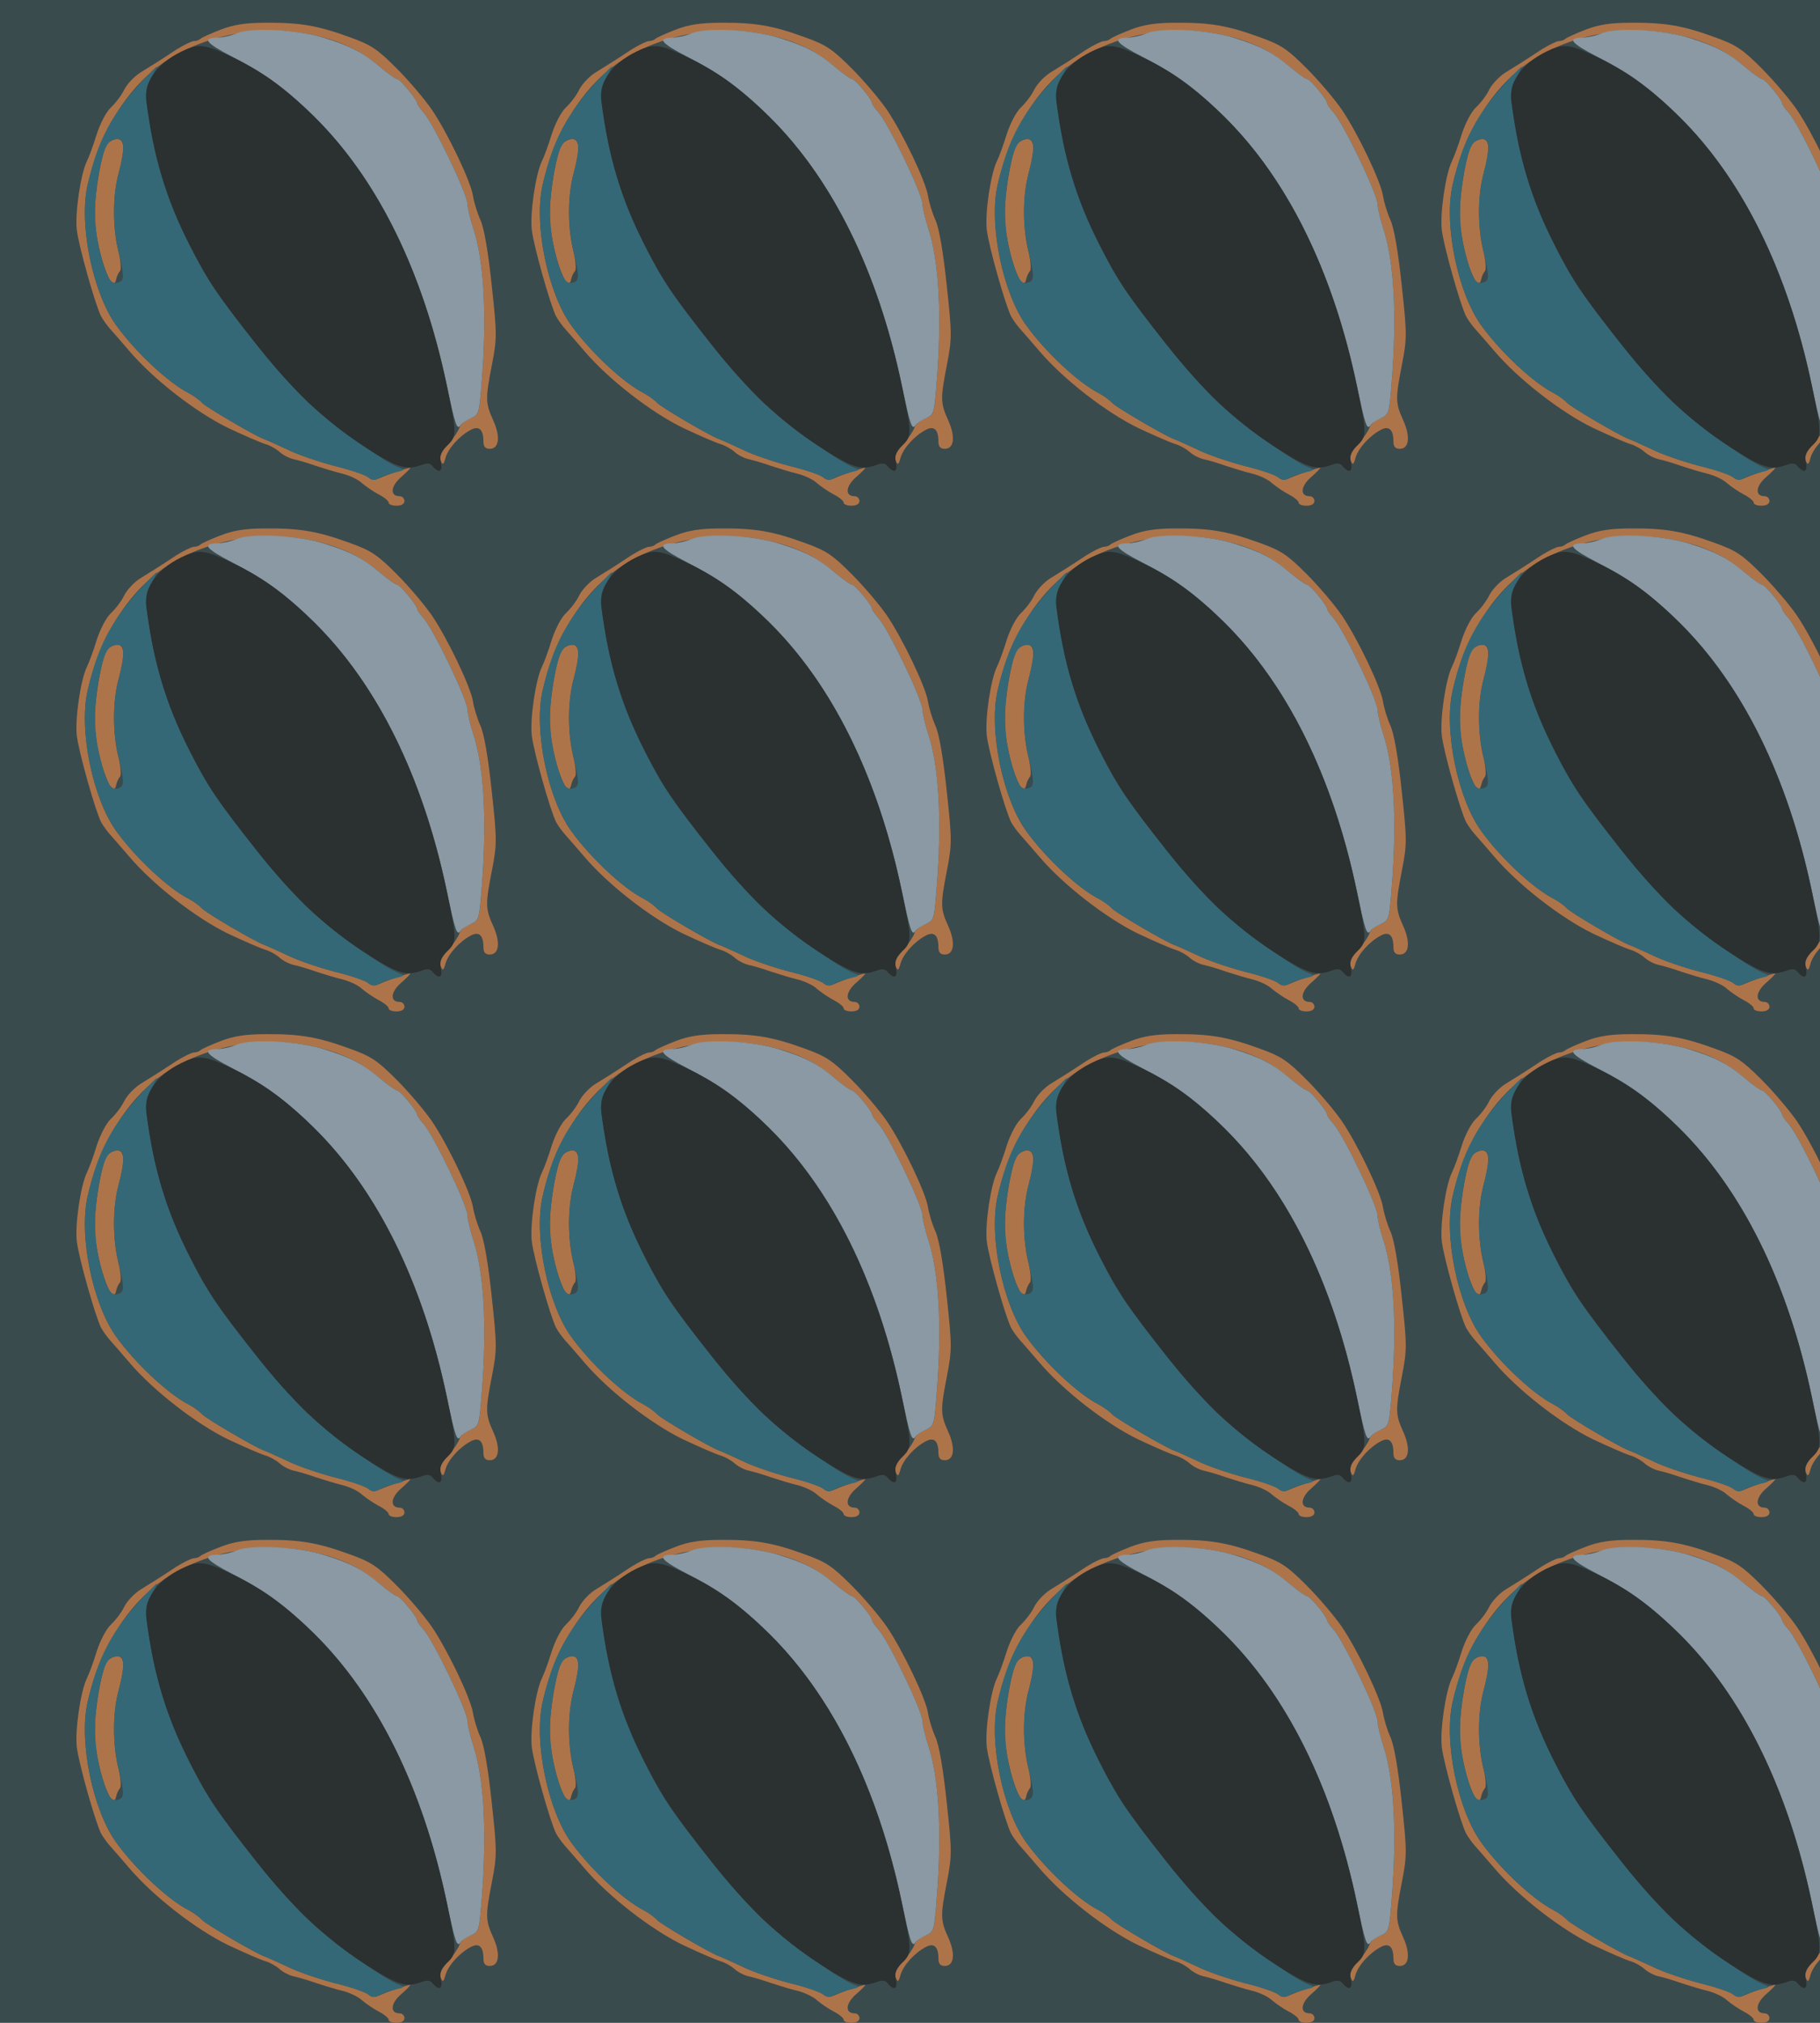 <?xml version="1.0" standalone="no"?>
<!DOCTYPE svg PUBLIC "-//W3C//DTD SVG 20010904//EN"
 "http://www.w3.org/TR/2001/REC-SVG-20010904/DTD/svg10.dtd">
<svg version="1.0" xmlns="http://www.w3.org/2000/svg" width="576pt" height="640pt" viewBox="0 0 576 640" preserveAspectRatio = "xMidYMid meet" >
<rect width="576" height="640" fill="#3A4B4E"/>
<g id="row0" transform="translate(19,0.0)">
<g id="0" transform="translate(0.0,0)scale(1,1)">

<path d="M150 1145 c-17 -21 -40 -148 -40 -223 0 -102 56 -268 68 -204 2 9 8 21 12 25 4 5 2 34 -6 65 -18 75 -17 174 1 242 21 77 20 110 -4 110 -10 0 -24 -7 -31 -15z" transform="translate(0,160) scale(0.1,-0.1)" stroke="none" fill="#AE7449"/>

<path d="M508 1506 c-31 -12 -60 -25 -64 -29 -4 -4 -13 -7 -20 -7 -7 0 -32 -12 -56 -27 -24 -16 -52 -34 -63 -41 -11 -7 -35 -22 -53 -33 -18 -12 -40 -35 -49 -53 -8 -17 -27 -42 -42 -56 -15 -14 -34 -51 -45 -85 -10 -33 -24 -71 -31 -85 -20 -41 -38 -165 -32 -217 6 -52 59 -239 77 -274 6 -11 19 -29 28 -39 9 -10 36 -41 60 -69 77 -91 213 -196 314 -245 51 -24 104 -47 118 -51 14 -4 34 -15 45 -25 11 -10 31 -20 45 -23 14 -3 45 -12 70 -21 25 -8 63 -20 85 -25 23 -6 50 -19 61 -30 12 -10 35 -26 52 -35 18 -9 32 -21 32 -26 0 -6 11 -10 25 -10 16 0 25 6 25 15 0 8 -7 15 -15 15 -32 0 -29 32 5 61 18 16 31 29 28 29 -9 0 -73 -22 -95 -32 -17 -8 -26 -8 -38 2 -9 8 -57 24 -107 36 -49 13 -118 36 -151 53 -34 16 -66 30 -72 32 -30 11 -185 102 -196 115 -7 8 -26 22 -43 31 -63 32 -166 128 -227 212 -75 102 -120 320 -92 445 34 150 110 283 209 364 166 137 440 165 636 66 18 -9 54 -34 80 -55 26 -22 50 -39 55 -39 9 0 63 -65 63 -76 0 -4 9 -17 19 -28 32 -34 141 -261 141 -293 0 -11 8 -46 19 -79 33 -102 42 -272 26 -478 -8 -107 -9 -109 -37 -120 -15 -6 -31 -19 -34 -29 -3 -10 -19 -34 -36 -53 -21 -23 -28 -39 -23 -52 6 -14 9 -13 15 10 9 30 44 69 80 88 26 14 40 1 40 -37 0 -16 6 -23 20 -23 30 0 34 39 11 90 -25 55 -25 69 -4 177 16 82 16 96 -1 252 -11 104 -24 181 -36 206 -10 22 -20 56 -23 75 -7 46 -80 199 -131 274 -23 33 -72 91 -111 130 -61 61 -80 74 -150 99 -99 36 -156 46 -265 45 -62 0 -101 -6 -142 -22z" transform="translate(0,160) scale(0.1,-0.1)" stroke="none" fill="#AE7449"/>

<path d="M560 1495 c-19 -8 -47 -14 -62 -14 -50 -1 -37 -17 48 -61 336 -172 572 -534 678 -1039 27 -128 32 -143 44 -126 4 6 19 16 33 22 25 11 26 16 34 120 16 205 7 375 -26 477 -11 33 -19 68 -19 79 0 32 -109 259 -141 293 -10 11 -19 24 -19 28 0 11 -54 76 -63 76 -5 0 -29 17 -55 39 -57 47 -92 65 -175 91 -82 26 -230 34 -277 15z" transform="translate(0,160) scale(0.1,-0.1)" stroke="none" fill="#8A99A3"/>

<path d="M264 1348 c-99 -106 -145 -191 -177 -334 -28 -125 17 -343 92 -445 61 -84 164 -180 227 -212 17 -9 36 -23 43 -31 11 -13 166 -104 196 -115 6 -2 38 -16 72 -32 33 -17 102 -40 151 -53 50 -12 98 -29 107 -36 12 -10 21 -11 34 -3 9 6 32 14 51 18 31 7 33 9 14 15 -51 19 -226 145 -295 212 -70 69 -180 201 -273 329 -96 132 -190 357 -217 519 -22 129 -22 138 0 175 11 19 19 35 18 35 -2 0 -21 -19 -43 -42z m-64 -215 c0 -16 -7 -53 -15 -83 -19 -69 -19 -167 0 -245 18 -75 19 -92 2 -98 -25 -9 -37 8 -57 81 -23 84 -25 169 -6 270 15 78 28 102 57 102 14 0 19 -7 19 -27z" transform="translate(0,160) scale(0.1,-0.1)" stroke="none" fill="#356876"/>

<path d="M400 1444 c-87 -37 -135 -99 -127 -163 23 -179 63 -312 137 -456 60 -117 88 -158 214 -318 110 -139 212 -237 336 -318 106 -69 134 -78 184 -60 18 7 28 6 36 -5 20 -23 32 -16 25 14 -4 22 0 33 20 52 31 29 31 39 -1 191 -76 362 -221 655 -421 851 -88 87 -156 137 -245 181 -92 45 -115 49 -158 31z" transform="translate(0,160) scale(0.1,-0.1)" stroke="none" fill="#2B3030"/>

</g>

<g id="1" transform="translate(144.0,0)scale(1,1)">

<path d="M150 1145 c-17 -21 -40 -148 -40 -223 0 -102 56 -268 68 -204 2 9 8 21 12 25 4 5 2 34 -6 65 -18 75 -17 174 1 242 21 77 20 110 -4 110 -10 0 -24 -7 -31 -15z" transform="translate(0,160) scale(0.1,-0.1)" stroke="none" fill="#AE7449"/>

<path d="M508 1506 c-31 -12 -60 -25 -64 -29 -4 -4 -13 -7 -20 -7 -7 0 -32 -12 -56 -27 -24 -16 -52 -34 -63 -41 -11 -7 -35 -22 -53 -33 -18 -12 -40 -35 -49 -53 -8 -17 -27 -42 -42 -56 -15 -14 -34 -51 -45 -85 -10 -33 -24 -71 -31 -85 -20 -41 -38 -165 -32 -217 6 -52 59 -239 77 -274 6 -11 19 -29 28 -39 9 -10 36 -41 60 -69 77 -91 213 -196 314 -245 51 -24 104 -47 118 -51 14 -4 34 -15 45 -25 11 -10 31 -20 45 -23 14 -3 45 -12 70 -21 25 -8 63 -20 85 -25 23 -6 50 -19 61 -30 12 -10 35 -26 52 -35 18 -9 32 -21 32 -26 0 -6 11 -10 25 -10 16 0 25 6 25 15 0 8 -7 15 -15 15 -32 0 -29 32 5 61 18 16 31 29 28 29 -9 0 -73 -22 -95 -32 -17 -8 -26 -8 -38 2 -9 8 -57 24 -107 36 -49 13 -118 36 -151 53 -34 16 -66 30 -72 32 -30 11 -185 102 -196 115 -7 8 -26 22 -43 31 -63 32 -166 128 -227 212 -75 102 -120 320 -92 445 34 150 110 283 209 364 166 137 440 165 636 66 18 -9 54 -34 80 -55 26 -22 50 -39 55 -39 9 0 63 -65 63 -76 0 -4 9 -17 19 -28 32 -34 141 -261 141 -293 0 -11 8 -46 19 -79 33 -102 42 -272 26 -478 -8 -107 -9 -109 -37 -120 -15 -6 -31 -19 -34 -29 -3 -10 -19 -34 -36 -53 -21 -23 -28 -39 -23 -52 6 -14 9 -13 15 10 9 30 44 69 80 88 26 14 40 1 40 -37 0 -16 6 -23 20 -23 30 0 34 39 11 90 -25 55 -25 69 -4 177 16 82 16 96 -1 252 -11 104 -24 181 -36 206 -10 22 -20 56 -23 75 -7 46 -80 199 -131 274 -23 33 -72 91 -111 130 -61 61 -80 74 -150 99 -99 36 -156 46 -265 45 -62 0 -101 -6 -142 -22z" transform="translate(0,160) scale(0.1,-0.1)" stroke="none" fill="#AE7449"/>

<path d="M560 1495 c-19 -8 -47 -14 -62 -14 -50 -1 -37 -17 48 -61 336 -172 572 -534 678 -1039 27 -128 32 -143 44 -126 4 6 19 16 33 22 25 11 26 16 34 120 16 205 7 375 -26 477 -11 33 -19 68 -19 79 0 32 -109 259 -141 293 -10 11 -19 24 -19 28 0 11 -54 76 -63 76 -5 0 -29 17 -55 39 -57 47 -92 65 -175 91 -82 26 -230 34 -277 15z" transform="translate(0,160) scale(0.1,-0.1)" stroke="none" fill="#8A99A3"/>

<path d="M264 1348 c-99 -106 -145 -191 -177 -334 -28 -125 17 -343 92 -445 61 -84 164 -180 227 -212 17 -9 36 -23 43 -31 11 -13 166 -104 196 -115 6 -2 38 -16 72 -32 33 -17 102 -40 151 -53 50 -12 98 -29 107 -36 12 -10 21 -11 34 -3 9 6 32 14 51 18 31 7 33 9 14 15 -51 19 -226 145 -295 212 -70 69 -180 201 -273 329 -96 132 -190 357 -217 519 -22 129 -22 138 0 175 11 19 19 35 18 35 -2 0 -21 -19 -43 -42z m-64 -215 c0 -16 -7 -53 -15 -83 -19 -69 -19 -167 0 -245 18 -75 19 -92 2 -98 -25 -9 -37 8 -57 81 -23 84 -25 169 -6 270 15 78 28 102 57 102 14 0 19 -7 19 -27z" transform="translate(0,160) scale(0.1,-0.1)" stroke="none" fill="#356876"/>

<path d="M400 1444 c-87 -37 -135 -99 -127 -163 23 -179 63 -312 137 -456 60 -117 88 -158 214 -318 110 -139 212 -237 336 -318 106 -69 134 -78 184 -60 18 7 28 6 36 -5 20 -23 32 -16 25 14 -4 22 0 33 20 52 31 29 31 39 -1 191 -76 362 -221 655 -421 851 -88 87 -156 137 -245 181 -92 45 -115 49 -158 31z" transform="translate(0,160) scale(0.1,-0.1)" stroke="none" fill="#2B3030"/>

</g>

<g id="2" transform="translate(288.0,0)scale(1,1)">

<path d="M150 1145 c-17 -21 -40 -148 -40 -223 0 -102 56 -268 68 -204 2 9 8 21 12 25 4 5 2 34 -6 65 -18 75 -17 174 1 242 21 77 20 110 -4 110 -10 0 -24 -7 -31 -15z" transform="translate(0,160) scale(0.1,-0.1)" stroke="none" fill="#AE7449"/>

<path d="M508 1506 c-31 -12 -60 -25 -64 -29 -4 -4 -13 -7 -20 -7 -7 0 -32 -12 -56 -27 -24 -16 -52 -34 -63 -41 -11 -7 -35 -22 -53 -33 -18 -12 -40 -35 -49 -53 -8 -17 -27 -42 -42 -56 -15 -14 -34 -51 -45 -85 -10 -33 -24 -71 -31 -85 -20 -41 -38 -165 -32 -217 6 -52 59 -239 77 -274 6 -11 19 -29 28 -39 9 -10 36 -41 60 -69 77 -91 213 -196 314 -245 51 -24 104 -47 118 -51 14 -4 34 -15 45 -25 11 -10 31 -20 45 -23 14 -3 45 -12 70 -21 25 -8 63 -20 85 -25 23 -6 50 -19 61 -30 12 -10 35 -26 52 -35 18 -9 32 -21 32 -26 0 -6 11 -10 25 -10 16 0 25 6 25 15 0 8 -7 15 -15 15 -32 0 -29 32 5 61 18 16 31 29 28 29 -9 0 -73 -22 -95 -32 -17 -8 -26 -8 -38 2 -9 8 -57 24 -107 36 -49 13 -118 36 -151 53 -34 16 -66 30 -72 32 -30 11 -185 102 -196 115 -7 8 -26 22 -43 31 -63 32 -166 128 -227 212 -75 102 -120 320 -92 445 34 150 110 283 209 364 166 137 440 165 636 66 18 -9 54 -34 80 -55 26 -22 50 -39 55 -39 9 0 63 -65 63 -76 0 -4 9 -17 19 -28 32 -34 141 -261 141 -293 0 -11 8 -46 19 -79 33 -102 42 -272 26 -478 -8 -107 -9 -109 -37 -120 -15 -6 -31 -19 -34 -29 -3 -10 -19 -34 -36 -53 -21 -23 -28 -39 -23 -52 6 -14 9 -13 15 10 9 30 44 69 80 88 26 14 40 1 40 -37 0 -16 6 -23 20 -23 30 0 34 39 11 90 -25 55 -25 69 -4 177 16 82 16 96 -1 252 -11 104 -24 181 -36 206 -10 22 -20 56 -23 75 -7 46 -80 199 -131 274 -23 33 -72 91 -111 130 -61 61 -80 74 -150 99 -99 36 -156 46 -265 45 -62 0 -101 -6 -142 -22z" transform="translate(0,160) scale(0.1,-0.1)" stroke="none" fill="#AE7449"/>

<path d="M560 1495 c-19 -8 -47 -14 -62 -14 -50 -1 -37 -17 48 -61 336 -172 572 -534 678 -1039 27 -128 32 -143 44 -126 4 6 19 16 33 22 25 11 26 16 34 120 16 205 7 375 -26 477 -11 33 -19 68 -19 79 0 32 -109 259 -141 293 -10 11 -19 24 -19 28 0 11 -54 76 -63 76 -5 0 -29 17 -55 39 -57 47 -92 65 -175 91 -82 26 -230 34 -277 15z" transform="translate(0,160) scale(0.1,-0.1)" stroke="none" fill="#8A99A3"/>

<path d="M264 1348 c-99 -106 -145 -191 -177 -334 -28 -125 17 -343 92 -445 61 -84 164 -180 227 -212 17 -9 36 -23 43 -31 11 -13 166 -104 196 -115 6 -2 38 -16 72 -32 33 -17 102 -40 151 -53 50 -12 98 -29 107 -36 12 -10 21 -11 34 -3 9 6 32 14 51 18 31 7 33 9 14 15 -51 19 -226 145 -295 212 -70 69 -180 201 -273 329 -96 132 -190 357 -217 519 -22 129 -22 138 0 175 11 19 19 35 18 35 -2 0 -21 -19 -43 -42z m-64 -215 c0 -16 -7 -53 -15 -83 -19 -69 -19 -167 0 -245 18 -75 19 -92 2 -98 -25 -9 -37 8 -57 81 -23 84 -25 169 -6 270 15 78 28 102 57 102 14 0 19 -7 19 -27z" transform="translate(0,160) scale(0.1,-0.1)" stroke="none" fill="#356876"/>

<path d="M400 1444 c-87 -37 -135 -99 -127 -163 23 -179 63 -312 137 -456 60 -117 88 -158 214 -318 110 -139 212 -237 336 -318 106 -69 134 -78 184 -60 18 7 28 6 36 -5 20 -23 32 -16 25 14 -4 22 0 33 20 52 31 29 31 39 -1 191 -76 362 -221 655 -421 851 -88 87 -156 137 -245 181 -92 45 -115 49 -158 31z" transform="translate(0,160) scale(0.1,-0.1)" stroke="none" fill="#2B3030"/>

</g>

<g id="3" transform="translate(432.0,0)scale(1,1)">

<path d="M150 1145 c-17 -21 -40 -148 -40 -223 0 -102 56 -268 68 -204 2 9 8 21 12 25 4 5 2 34 -6 65 -18 75 -17 174 1 242 21 77 20 110 -4 110 -10 0 -24 -7 -31 -15z" transform="translate(0,160) scale(0.1,-0.1)" stroke="none" fill="#AE7449"/>

<path d="M508 1506 c-31 -12 -60 -25 -64 -29 -4 -4 -13 -7 -20 -7 -7 0 -32 -12 -56 -27 -24 -16 -52 -34 -63 -41 -11 -7 -35 -22 -53 -33 -18 -12 -40 -35 -49 -53 -8 -17 -27 -42 -42 -56 -15 -14 -34 -51 -45 -85 -10 -33 -24 -71 -31 -85 -20 -41 -38 -165 -32 -217 6 -52 59 -239 77 -274 6 -11 19 -29 28 -39 9 -10 36 -41 60 -69 77 -91 213 -196 314 -245 51 -24 104 -47 118 -51 14 -4 34 -15 45 -25 11 -10 31 -20 45 -23 14 -3 45 -12 70 -21 25 -8 63 -20 85 -25 23 -6 50 -19 61 -30 12 -10 35 -26 52 -35 18 -9 32 -21 32 -26 0 -6 11 -10 25 -10 16 0 25 6 25 15 0 8 -7 15 -15 15 -32 0 -29 32 5 61 18 16 31 29 28 29 -9 0 -73 -22 -95 -32 -17 -8 -26 -8 -38 2 -9 8 -57 24 -107 36 -49 13 -118 36 -151 53 -34 16 -66 30 -72 32 -30 11 -185 102 -196 115 -7 8 -26 22 -43 31 -63 32 -166 128 -227 212 -75 102 -120 320 -92 445 34 150 110 283 209 364 166 137 440 165 636 66 18 -9 54 -34 80 -55 26 -22 50 -39 55 -39 9 0 63 -65 63 -76 0 -4 9 -17 19 -28 32 -34 141 -261 141 -293 0 -11 8 -46 19 -79 33 -102 42 -272 26 -478 -8 -107 -9 -109 -37 -120 -15 -6 -31 -19 -34 -29 -3 -10 -19 -34 -36 -53 -21 -23 -28 -39 -23 -52 6 -14 9 -13 15 10 9 30 44 69 80 88 26 14 40 1 40 -37 0 -16 6 -23 20 -23 30 0 34 39 11 90 -25 55 -25 69 -4 177 16 82 16 96 -1 252 -11 104 -24 181 -36 206 -10 22 -20 56 -23 75 -7 46 -80 199 -131 274 -23 33 -72 91 -111 130 -61 61 -80 74 -150 99 -99 36 -156 46 -265 45 -62 0 -101 -6 -142 -22z" transform="translate(0,160) scale(0.1,-0.1)" stroke="none" fill="#AE7449"/>

<path d="M560 1495 c-19 -8 -47 -14 -62 -14 -50 -1 -37 -17 48 -61 336 -172 572 -534 678 -1039 27 -128 32 -143 44 -126 4 6 19 16 33 22 25 11 26 16 34 120 16 205 7 375 -26 477 -11 33 -19 68 -19 79 0 32 -109 259 -141 293 -10 11 -19 24 -19 28 0 11 -54 76 -63 76 -5 0 -29 17 -55 39 -57 47 -92 65 -175 91 -82 26 -230 34 -277 15z" transform="translate(0,160) scale(0.1,-0.1)" stroke="none" fill="#8A99A3"/>

<path d="M264 1348 c-99 -106 -145 -191 -177 -334 -28 -125 17 -343 92 -445 61 -84 164 -180 227 -212 17 -9 36 -23 43 -31 11 -13 166 -104 196 -115 6 -2 38 -16 72 -32 33 -17 102 -40 151 -53 50 -12 98 -29 107 -36 12 -10 21 -11 34 -3 9 6 32 14 51 18 31 7 33 9 14 15 -51 19 -226 145 -295 212 -70 69 -180 201 -273 329 -96 132 -190 357 -217 519 -22 129 -22 138 0 175 11 19 19 35 18 35 -2 0 -21 -19 -43 -42z m-64 -215 c0 -16 -7 -53 -15 -83 -19 -69 -19 -167 0 -245 18 -75 19 -92 2 -98 -25 -9 -37 8 -57 81 -23 84 -25 169 -6 270 15 78 28 102 57 102 14 0 19 -7 19 -27z" transform="translate(0,160) scale(0.1,-0.1)" stroke="none" fill="#356876"/>

<path d="M400 1444 c-87 -37 -135 -99 -127 -163 23 -179 63 -312 137 -456 60 -117 88 -158 214 -318 110 -139 212 -237 336 -318 106 -69 134 -78 184 -60 18 7 28 6 36 -5 20 -23 32 -16 25 14 -4 22 0 33 20 52 31 29 31 39 -1 191 -76 362 -221 655 -421 851 -88 87 -156 137 -245 181 -92 45 -115 49 -158 31z" transform="translate(0,160) scale(0.1,-0.1)" stroke="none" fill="#2B3030"/>

</g>

<g id="4" transform="translate(576.0,0)scale(1,1)">

<path d="M150 1145 c-17 -21 -40 -148 -40 -223 0 -102 56 -268 68 -204 2 9 8 21 12 25 4 5 2 34 -6 65 -18 75 -17 174 1 242 21 77 20 110 -4 110 -10 0 -24 -7 -31 -15z" transform="translate(0,160) scale(0.1,-0.1)" stroke="none" fill="#AE7449"/>

<path d="M508 1506 c-31 -12 -60 -25 -64 -29 -4 -4 -13 -7 -20 -7 -7 0 -32 -12 -56 -27 -24 -16 -52 -34 -63 -41 -11 -7 -35 -22 -53 -33 -18 -12 -40 -35 -49 -53 -8 -17 -27 -42 -42 -56 -15 -14 -34 -51 -45 -85 -10 -33 -24 -71 -31 -85 -20 -41 -38 -165 -32 -217 6 -52 59 -239 77 -274 6 -11 19 -29 28 -39 9 -10 36 -41 60 -69 77 -91 213 -196 314 -245 51 -24 104 -47 118 -51 14 -4 34 -15 45 -25 11 -10 31 -20 45 -23 14 -3 45 -12 70 -21 25 -8 63 -20 85 -25 23 -6 50 -19 61 -30 12 -10 35 -26 52 -35 18 -9 32 -21 32 -26 0 -6 11 -10 25 -10 16 0 25 6 25 15 0 8 -7 15 -15 15 -32 0 -29 32 5 61 18 16 31 29 28 29 -9 0 -73 -22 -95 -32 -17 -8 -26 -8 -38 2 -9 8 -57 24 -107 36 -49 13 -118 36 -151 53 -34 16 -66 30 -72 32 -30 11 -185 102 -196 115 -7 8 -26 22 -43 31 -63 32 -166 128 -227 212 -75 102 -120 320 -92 445 34 150 110 283 209 364 166 137 440 165 636 66 18 -9 54 -34 80 -55 26 -22 50 -39 55 -39 9 0 63 -65 63 -76 0 -4 9 -17 19 -28 32 -34 141 -261 141 -293 0 -11 8 -46 19 -79 33 -102 42 -272 26 -478 -8 -107 -9 -109 -37 -120 -15 -6 -31 -19 -34 -29 -3 -10 -19 -34 -36 -53 -21 -23 -28 -39 -23 -52 6 -14 9 -13 15 10 9 30 44 69 80 88 26 14 40 1 40 -37 0 -16 6 -23 20 -23 30 0 34 39 11 90 -25 55 -25 69 -4 177 16 82 16 96 -1 252 -11 104 -24 181 -36 206 -10 22 -20 56 -23 75 -7 46 -80 199 -131 274 -23 33 -72 91 -111 130 -61 61 -80 74 -150 99 -99 36 -156 46 -265 45 -62 0 -101 -6 -142 -22z" transform="translate(0,160) scale(0.1,-0.1)" stroke="none" fill="#AE7449"/>

<path d="M560 1495 c-19 -8 -47 -14 -62 -14 -50 -1 -37 -17 48 -61 336 -172 572 -534 678 -1039 27 -128 32 -143 44 -126 4 6 19 16 33 22 25 11 26 16 34 120 16 205 7 375 -26 477 -11 33 -19 68 -19 79 0 32 -109 259 -141 293 -10 11 -19 24 -19 28 0 11 -54 76 -63 76 -5 0 -29 17 -55 39 -57 47 -92 65 -175 91 -82 26 -230 34 -277 15z" transform="translate(0,160) scale(0.1,-0.1)" stroke="none" fill="#8A99A3"/>

<path d="M264 1348 c-99 -106 -145 -191 -177 -334 -28 -125 17 -343 92 -445 61 -84 164 -180 227 -212 17 -9 36 -23 43 -31 11 -13 166 -104 196 -115 6 -2 38 -16 72 -32 33 -17 102 -40 151 -53 50 -12 98 -29 107 -36 12 -10 21 -11 34 -3 9 6 32 14 51 18 31 7 33 9 14 15 -51 19 -226 145 -295 212 -70 69 -180 201 -273 329 -96 132 -190 357 -217 519 -22 129 -22 138 0 175 11 19 19 35 18 35 -2 0 -21 -19 -43 -42z m-64 -215 c0 -16 -7 -53 -15 -83 -19 -69 -19 -167 0 -245 18 -75 19 -92 2 -98 -25 -9 -37 8 -57 81 -23 84 -25 169 -6 270 15 78 28 102 57 102 14 0 19 -7 19 -27z" transform="translate(0,160) scale(0.1,-0.1)" stroke="none" fill="#356876"/>

<path d="M400 1444 c-87 -37 -135 -99 -127 -163 23 -179 63 -312 137 -456 60 -117 88 -158 214 -318 110 -139 212 -237 336 -318 106 -69 134 -78 184 -60 18 7 28 6 36 -5 20 -23 32 -16 25 14 -4 22 0 33 20 52 31 29 31 39 -1 191 -76 362 -221 655 -421 851 -88 87 -156 137 -245 181 -92 45 -115 49 -158 31z" transform="translate(0,160) scale(0.1,-0.1)" stroke="none" fill="#2B3030"/>

</g>

</g>
<g id="row1" transform="translate(19,160.0)">
<g id="0" transform="translate(0.0,0)scale(1,1)">

<path d="M150 1145 c-17 -21 -40 -148 -40 -223 0 -102 56 -268 68 -204 2 9 8 21 12 25 4 5 2 34 -6 65 -18 75 -17 174 1 242 21 77 20 110 -4 110 -10 0 -24 -7 -31 -15z" transform="translate(0,160) scale(0.1,-0.1)" stroke="none" fill="#AE7449"/>

<path d="M508 1506 c-31 -12 -60 -25 -64 -29 -4 -4 -13 -7 -20 -7 -7 0 -32 -12 -56 -27 -24 -16 -52 -34 -63 -41 -11 -7 -35 -22 -53 -33 -18 -12 -40 -35 -49 -53 -8 -17 -27 -42 -42 -56 -15 -14 -34 -51 -45 -85 -10 -33 -24 -71 -31 -85 -20 -41 -38 -165 -32 -217 6 -52 59 -239 77 -274 6 -11 19 -29 28 -39 9 -10 36 -41 60 -69 77 -91 213 -196 314 -245 51 -24 104 -47 118 -51 14 -4 34 -15 45 -25 11 -10 31 -20 45 -23 14 -3 45 -12 70 -21 25 -8 63 -20 85 -25 23 -6 50 -19 61 -30 12 -10 35 -26 52 -35 18 -9 32 -21 32 -26 0 -6 11 -10 25 -10 16 0 25 6 25 15 0 8 -7 15 -15 15 -32 0 -29 32 5 61 18 16 31 29 28 29 -9 0 -73 -22 -95 -32 -17 -8 -26 -8 -38 2 -9 8 -57 24 -107 36 -49 13 -118 36 -151 53 -34 16 -66 30 -72 32 -30 11 -185 102 -196 115 -7 8 -26 22 -43 31 -63 32 -166 128 -227 212 -75 102 -120 320 -92 445 34 150 110 283 209 364 166 137 440 165 636 66 18 -9 54 -34 80 -55 26 -22 50 -39 55 -39 9 0 63 -65 63 -76 0 -4 9 -17 19 -28 32 -34 141 -261 141 -293 0 -11 8 -46 19 -79 33 -102 42 -272 26 -478 -8 -107 -9 -109 -37 -120 -15 -6 -31 -19 -34 -29 -3 -10 -19 -34 -36 -53 -21 -23 -28 -39 -23 -52 6 -14 9 -13 15 10 9 30 44 69 80 88 26 14 40 1 40 -37 0 -16 6 -23 20 -23 30 0 34 39 11 90 -25 55 -25 69 -4 177 16 82 16 96 -1 252 -11 104 -24 181 -36 206 -10 22 -20 56 -23 75 -7 46 -80 199 -131 274 -23 33 -72 91 -111 130 -61 61 -80 74 -150 99 -99 36 -156 46 -265 45 -62 0 -101 -6 -142 -22z" transform="translate(0,160) scale(0.1,-0.1)" stroke="none" fill="#AE7449"/>

<path d="M560 1495 c-19 -8 -47 -14 -62 -14 -50 -1 -37 -17 48 -61 336 -172 572 -534 678 -1039 27 -128 32 -143 44 -126 4 6 19 16 33 22 25 11 26 16 34 120 16 205 7 375 -26 477 -11 33 -19 68 -19 79 0 32 -109 259 -141 293 -10 11 -19 24 -19 28 0 11 -54 76 -63 76 -5 0 -29 17 -55 39 -57 47 -92 65 -175 91 -82 26 -230 34 -277 15z" transform="translate(0,160) scale(0.1,-0.1)" stroke="none" fill="#8A99A3"/>

<path d="M264 1348 c-99 -106 -145 -191 -177 -334 -28 -125 17 -343 92 -445 61 -84 164 -180 227 -212 17 -9 36 -23 43 -31 11 -13 166 -104 196 -115 6 -2 38 -16 72 -32 33 -17 102 -40 151 -53 50 -12 98 -29 107 -36 12 -10 21 -11 34 -3 9 6 32 14 51 18 31 7 33 9 14 15 -51 19 -226 145 -295 212 -70 69 -180 201 -273 329 -96 132 -190 357 -217 519 -22 129 -22 138 0 175 11 19 19 35 18 35 -2 0 -21 -19 -43 -42z m-64 -215 c0 -16 -7 -53 -15 -83 -19 -69 -19 -167 0 -245 18 -75 19 -92 2 -98 -25 -9 -37 8 -57 81 -23 84 -25 169 -6 270 15 78 28 102 57 102 14 0 19 -7 19 -27z" transform="translate(0,160) scale(0.1,-0.1)" stroke="none" fill="#356876"/>

<path d="M400 1444 c-87 -37 -135 -99 -127 -163 23 -179 63 -312 137 -456 60 -117 88 -158 214 -318 110 -139 212 -237 336 -318 106 -69 134 -78 184 -60 18 7 28 6 36 -5 20 -23 32 -16 25 14 -4 22 0 33 20 52 31 29 31 39 -1 191 -76 362 -221 655 -421 851 -88 87 -156 137 -245 181 -92 45 -115 49 -158 31z" transform="translate(0,160) scale(0.1,-0.1)" stroke="none" fill="#2B3030"/>

</g>

<g id="1" transform="translate(144.0,0)scale(1,1)">

<path d="M150 1145 c-17 -21 -40 -148 -40 -223 0 -102 56 -268 68 -204 2 9 8 21 12 25 4 5 2 34 -6 65 -18 75 -17 174 1 242 21 77 20 110 -4 110 -10 0 -24 -7 -31 -15z" transform="translate(0,160) scale(0.1,-0.1)" stroke="none" fill="#AE7449"/>

<path d="M508 1506 c-31 -12 -60 -25 -64 -29 -4 -4 -13 -7 -20 -7 -7 0 -32 -12 -56 -27 -24 -16 -52 -34 -63 -41 -11 -7 -35 -22 -53 -33 -18 -12 -40 -35 -49 -53 -8 -17 -27 -42 -42 -56 -15 -14 -34 -51 -45 -85 -10 -33 -24 -71 -31 -85 -20 -41 -38 -165 -32 -217 6 -52 59 -239 77 -274 6 -11 19 -29 28 -39 9 -10 36 -41 60 -69 77 -91 213 -196 314 -245 51 -24 104 -47 118 -51 14 -4 34 -15 45 -25 11 -10 31 -20 45 -23 14 -3 45 -12 70 -21 25 -8 63 -20 85 -25 23 -6 50 -19 61 -30 12 -10 35 -26 52 -35 18 -9 32 -21 32 -26 0 -6 11 -10 25 -10 16 0 25 6 25 15 0 8 -7 15 -15 15 -32 0 -29 32 5 61 18 16 31 29 28 29 -9 0 -73 -22 -95 -32 -17 -8 -26 -8 -38 2 -9 8 -57 24 -107 36 -49 13 -118 36 -151 53 -34 16 -66 30 -72 32 -30 11 -185 102 -196 115 -7 8 -26 22 -43 31 -63 32 -166 128 -227 212 -75 102 -120 320 -92 445 34 150 110 283 209 364 166 137 440 165 636 66 18 -9 54 -34 80 -55 26 -22 50 -39 55 -39 9 0 63 -65 63 -76 0 -4 9 -17 19 -28 32 -34 141 -261 141 -293 0 -11 8 -46 19 -79 33 -102 42 -272 26 -478 -8 -107 -9 -109 -37 -120 -15 -6 -31 -19 -34 -29 -3 -10 -19 -34 -36 -53 -21 -23 -28 -39 -23 -52 6 -14 9 -13 15 10 9 30 44 69 80 88 26 14 40 1 40 -37 0 -16 6 -23 20 -23 30 0 34 39 11 90 -25 55 -25 69 -4 177 16 82 16 96 -1 252 -11 104 -24 181 -36 206 -10 22 -20 56 -23 75 -7 46 -80 199 -131 274 -23 33 -72 91 -111 130 -61 61 -80 74 -150 99 -99 36 -156 46 -265 45 -62 0 -101 -6 -142 -22z" transform="translate(0,160) scale(0.1,-0.1)" stroke="none" fill="#AE7449"/>

<path d="M560 1495 c-19 -8 -47 -14 -62 -14 -50 -1 -37 -17 48 -61 336 -172 572 -534 678 -1039 27 -128 32 -143 44 -126 4 6 19 16 33 22 25 11 26 16 34 120 16 205 7 375 -26 477 -11 33 -19 68 -19 79 0 32 -109 259 -141 293 -10 11 -19 24 -19 28 0 11 -54 76 -63 76 -5 0 -29 17 -55 39 -57 47 -92 65 -175 91 -82 26 -230 34 -277 15z" transform="translate(0,160) scale(0.1,-0.1)" stroke="none" fill="#8A99A3"/>

<path d="M264 1348 c-99 -106 -145 -191 -177 -334 -28 -125 17 -343 92 -445 61 -84 164 -180 227 -212 17 -9 36 -23 43 -31 11 -13 166 -104 196 -115 6 -2 38 -16 72 -32 33 -17 102 -40 151 -53 50 -12 98 -29 107 -36 12 -10 21 -11 34 -3 9 6 32 14 51 18 31 7 33 9 14 15 -51 19 -226 145 -295 212 -70 69 -180 201 -273 329 -96 132 -190 357 -217 519 -22 129 -22 138 0 175 11 19 19 35 18 35 -2 0 -21 -19 -43 -42z m-64 -215 c0 -16 -7 -53 -15 -83 -19 -69 -19 -167 0 -245 18 -75 19 -92 2 -98 -25 -9 -37 8 -57 81 -23 84 -25 169 -6 270 15 78 28 102 57 102 14 0 19 -7 19 -27z" transform="translate(0,160) scale(0.1,-0.1)" stroke="none" fill="#356876"/>

<path d="M400 1444 c-87 -37 -135 -99 -127 -163 23 -179 63 -312 137 -456 60 -117 88 -158 214 -318 110 -139 212 -237 336 -318 106 -69 134 -78 184 -60 18 7 28 6 36 -5 20 -23 32 -16 25 14 -4 22 0 33 20 52 31 29 31 39 -1 191 -76 362 -221 655 -421 851 -88 87 -156 137 -245 181 -92 45 -115 49 -158 31z" transform="translate(0,160) scale(0.1,-0.1)" stroke="none" fill="#2B3030"/>

</g>

<g id="2" transform="translate(288.0,0)scale(1,1)">

<path d="M150 1145 c-17 -21 -40 -148 -40 -223 0 -102 56 -268 68 -204 2 9 8 21 12 25 4 5 2 34 -6 65 -18 75 -17 174 1 242 21 77 20 110 -4 110 -10 0 -24 -7 -31 -15z" transform="translate(0,160) scale(0.1,-0.1)" stroke="none" fill="#AE7449"/>

<path d="M508 1506 c-31 -12 -60 -25 -64 -29 -4 -4 -13 -7 -20 -7 -7 0 -32 -12 -56 -27 -24 -16 -52 -34 -63 -41 -11 -7 -35 -22 -53 -33 -18 -12 -40 -35 -49 -53 -8 -17 -27 -42 -42 -56 -15 -14 -34 -51 -45 -85 -10 -33 -24 -71 -31 -85 -20 -41 -38 -165 -32 -217 6 -52 59 -239 77 -274 6 -11 19 -29 28 -39 9 -10 36 -41 60 -69 77 -91 213 -196 314 -245 51 -24 104 -47 118 -51 14 -4 34 -15 45 -25 11 -10 31 -20 45 -23 14 -3 45 -12 70 -21 25 -8 63 -20 85 -25 23 -6 50 -19 61 -30 12 -10 35 -26 52 -35 18 -9 32 -21 32 -26 0 -6 11 -10 25 -10 16 0 25 6 25 15 0 8 -7 15 -15 15 -32 0 -29 32 5 61 18 16 31 29 28 29 -9 0 -73 -22 -95 -32 -17 -8 -26 -8 -38 2 -9 8 -57 24 -107 36 -49 13 -118 36 -151 53 -34 16 -66 30 -72 32 -30 11 -185 102 -196 115 -7 8 -26 22 -43 31 -63 32 -166 128 -227 212 -75 102 -120 320 -92 445 34 150 110 283 209 364 166 137 440 165 636 66 18 -9 54 -34 80 -55 26 -22 50 -39 55 -39 9 0 63 -65 63 -76 0 -4 9 -17 19 -28 32 -34 141 -261 141 -293 0 -11 8 -46 19 -79 33 -102 42 -272 26 -478 -8 -107 -9 -109 -37 -120 -15 -6 -31 -19 -34 -29 -3 -10 -19 -34 -36 -53 -21 -23 -28 -39 -23 -52 6 -14 9 -13 15 10 9 30 44 69 80 88 26 14 40 1 40 -37 0 -16 6 -23 20 -23 30 0 34 39 11 90 -25 55 -25 69 -4 177 16 82 16 96 -1 252 -11 104 -24 181 -36 206 -10 22 -20 56 -23 75 -7 46 -80 199 -131 274 -23 33 -72 91 -111 130 -61 61 -80 74 -150 99 -99 36 -156 46 -265 45 -62 0 -101 -6 -142 -22z" transform="translate(0,160) scale(0.1,-0.1)" stroke="none" fill="#AE7449"/>

<path d="M560 1495 c-19 -8 -47 -14 -62 -14 -50 -1 -37 -17 48 -61 336 -172 572 -534 678 -1039 27 -128 32 -143 44 -126 4 6 19 16 33 22 25 11 26 16 34 120 16 205 7 375 -26 477 -11 33 -19 68 -19 79 0 32 -109 259 -141 293 -10 11 -19 24 -19 28 0 11 -54 76 -63 76 -5 0 -29 17 -55 39 -57 47 -92 65 -175 91 -82 26 -230 34 -277 15z" transform="translate(0,160) scale(0.1,-0.1)" stroke="none" fill="#8A99A3"/>

<path d="M264 1348 c-99 -106 -145 -191 -177 -334 -28 -125 17 -343 92 -445 61 -84 164 -180 227 -212 17 -9 36 -23 43 -31 11 -13 166 -104 196 -115 6 -2 38 -16 72 -32 33 -17 102 -40 151 -53 50 -12 98 -29 107 -36 12 -10 21 -11 34 -3 9 6 32 14 51 18 31 7 33 9 14 15 -51 19 -226 145 -295 212 -70 69 -180 201 -273 329 -96 132 -190 357 -217 519 -22 129 -22 138 0 175 11 19 19 35 18 35 -2 0 -21 -19 -43 -42z m-64 -215 c0 -16 -7 -53 -15 -83 -19 -69 -19 -167 0 -245 18 -75 19 -92 2 -98 -25 -9 -37 8 -57 81 -23 84 -25 169 -6 270 15 78 28 102 57 102 14 0 19 -7 19 -27z" transform="translate(0,160) scale(0.1,-0.1)" stroke="none" fill="#356876"/>

<path d="M400 1444 c-87 -37 -135 -99 -127 -163 23 -179 63 -312 137 -456 60 -117 88 -158 214 -318 110 -139 212 -237 336 -318 106 -69 134 -78 184 -60 18 7 28 6 36 -5 20 -23 32 -16 25 14 -4 22 0 33 20 52 31 29 31 39 -1 191 -76 362 -221 655 -421 851 -88 87 -156 137 -245 181 -92 45 -115 49 -158 31z" transform="translate(0,160) scale(0.1,-0.1)" stroke="none" fill="#2B3030"/>

</g>

<g id="3" transform="translate(432.0,0)scale(1,1)">

<path d="M150 1145 c-17 -21 -40 -148 -40 -223 0 -102 56 -268 68 -204 2 9 8 21 12 25 4 5 2 34 -6 65 -18 75 -17 174 1 242 21 77 20 110 -4 110 -10 0 -24 -7 -31 -15z" transform="translate(0,160) scale(0.1,-0.1)" stroke="none" fill="#AE7449"/>

<path d="M508 1506 c-31 -12 -60 -25 -64 -29 -4 -4 -13 -7 -20 -7 -7 0 -32 -12 -56 -27 -24 -16 -52 -34 -63 -41 -11 -7 -35 -22 -53 -33 -18 -12 -40 -35 -49 -53 -8 -17 -27 -42 -42 -56 -15 -14 -34 -51 -45 -85 -10 -33 -24 -71 -31 -85 -20 -41 -38 -165 -32 -217 6 -52 59 -239 77 -274 6 -11 19 -29 28 -39 9 -10 36 -41 60 -69 77 -91 213 -196 314 -245 51 -24 104 -47 118 -51 14 -4 34 -15 45 -25 11 -10 31 -20 45 -23 14 -3 45 -12 70 -21 25 -8 63 -20 85 -25 23 -6 50 -19 61 -30 12 -10 35 -26 52 -35 18 -9 32 -21 32 -26 0 -6 11 -10 25 -10 16 0 25 6 25 15 0 8 -7 15 -15 15 -32 0 -29 32 5 61 18 16 31 29 28 29 -9 0 -73 -22 -95 -32 -17 -8 -26 -8 -38 2 -9 8 -57 24 -107 36 -49 13 -118 36 -151 53 -34 16 -66 30 -72 32 -30 11 -185 102 -196 115 -7 8 -26 22 -43 31 -63 32 -166 128 -227 212 -75 102 -120 320 -92 445 34 150 110 283 209 364 166 137 440 165 636 66 18 -9 54 -34 80 -55 26 -22 50 -39 55 -39 9 0 63 -65 63 -76 0 -4 9 -17 19 -28 32 -34 141 -261 141 -293 0 -11 8 -46 19 -79 33 -102 42 -272 26 -478 -8 -107 -9 -109 -37 -120 -15 -6 -31 -19 -34 -29 -3 -10 -19 -34 -36 -53 -21 -23 -28 -39 -23 -52 6 -14 9 -13 15 10 9 30 44 69 80 88 26 14 40 1 40 -37 0 -16 6 -23 20 -23 30 0 34 39 11 90 -25 55 -25 69 -4 177 16 82 16 96 -1 252 -11 104 -24 181 -36 206 -10 22 -20 56 -23 75 -7 46 -80 199 -131 274 -23 33 -72 91 -111 130 -61 61 -80 74 -150 99 -99 36 -156 46 -265 45 -62 0 -101 -6 -142 -22z" transform="translate(0,160) scale(0.1,-0.1)" stroke="none" fill="#AE7449"/>

<path d="M560 1495 c-19 -8 -47 -14 -62 -14 -50 -1 -37 -17 48 -61 336 -172 572 -534 678 -1039 27 -128 32 -143 44 -126 4 6 19 16 33 22 25 11 26 16 34 120 16 205 7 375 -26 477 -11 33 -19 68 -19 79 0 32 -109 259 -141 293 -10 11 -19 24 -19 28 0 11 -54 76 -63 76 -5 0 -29 17 -55 39 -57 47 -92 65 -175 91 -82 26 -230 34 -277 15z" transform="translate(0,160) scale(0.1,-0.1)" stroke="none" fill="#8A99A3"/>

<path d="M264 1348 c-99 -106 -145 -191 -177 -334 -28 -125 17 -343 92 -445 61 -84 164 -180 227 -212 17 -9 36 -23 43 -31 11 -13 166 -104 196 -115 6 -2 38 -16 72 -32 33 -17 102 -40 151 -53 50 -12 98 -29 107 -36 12 -10 21 -11 34 -3 9 6 32 14 51 18 31 7 33 9 14 15 -51 19 -226 145 -295 212 -70 69 -180 201 -273 329 -96 132 -190 357 -217 519 -22 129 -22 138 0 175 11 19 19 35 18 35 -2 0 -21 -19 -43 -42z m-64 -215 c0 -16 -7 -53 -15 -83 -19 -69 -19 -167 0 -245 18 -75 19 -92 2 -98 -25 -9 -37 8 -57 81 -23 84 -25 169 -6 270 15 78 28 102 57 102 14 0 19 -7 19 -27z" transform="translate(0,160) scale(0.1,-0.1)" stroke="none" fill="#356876"/>

<path d="M400 1444 c-87 -37 -135 -99 -127 -163 23 -179 63 -312 137 -456 60 -117 88 -158 214 -318 110 -139 212 -237 336 -318 106 -69 134 -78 184 -60 18 7 28 6 36 -5 20 -23 32 -16 25 14 -4 22 0 33 20 52 31 29 31 39 -1 191 -76 362 -221 655 -421 851 -88 87 -156 137 -245 181 -92 45 -115 49 -158 31z" transform="translate(0,160) scale(0.1,-0.1)" stroke="none" fill="#2B3030"/>

</g>

<g id="4" transform="translate(576.0,0)scale(1,1)">

<path d="M150 1145 c-17 -21 -40 -148 -40 -223 0 -102 56 -268 68 -204 2 9 8 21 12 25 4 5 2 34 -6 65 -18 75 -17 174 1 242 21 77 20 110 -4 110 -10 0 -24 -7 -31 -15z" transform="translate(0,160) scale(0.1,-0.1)" stroke="none" fill="#AE7449"/>

<path d="M508 1506 c-31 -12 -60 -25 -64 -29 -4 -4 -13 -7 -20 -7 -7 0 -32 -12 -56 -27 -24 -16 -52 -34 -63 -41 -11 -7 -35 -22 -53 -33 -18 -12 -40 -35 -49 -53 -8 -17 -27 -42 -42 -56 -15 -14 -34 -51 -45 -85 -10 -33 -24 -71 -31 -85 -20 -41 -38 -165 -32 -217 6 -52 59 -239 77 -274 6 -11 19 -29 28 -39 9 -10 36 -41 60 -69 77 -91 213 -196 314 -245 51 -24 104 -47 118 -51 14 -4 34 -15 45 -25 11 -10 31 -20 45 -23 14 -3 45 -12 70 -21 25 -8 63 -20 85 -25 23 -6 50 -19 61 -30 12 -10 35 -26 52 -35 18 -9 32 -21 32 -26 0 -6 11 -10 25 -10 16 0 25 6 25 15 0 8 -7 15 -15 15 -32 0 -29 32 5 61 18 16 31 29 28 29 -9 0 -73 -22 -95 -32 -17 -8 -26 -8 -38 2 -9 8 -57 24 -107 36 -49 13 -118 36 -151 53 -34 16 -66 30 -72 32 -30 11 -185 102 -196 115 -7 8 -26 22 -43 31 -63 32 -166 128 -227 212 -75 102 -120 320 -92 445 34 150 110 283 209 364 166 137 440 165 636 66 18 -9 54 -34 80 -55 26 -22 50 -39 55 -39 9 0 63 -65 63 -76 0 -4 9 -17 19 -28 32 -34 141 -261 141 -293 0 -11 8 -46 19 -79 33 -102 42 -272 26 -478 -8 -107 -9 -109 -37 -120 -15 -6 -31 -19 -34 -29 -3 -10 -19 -34 -36 -53 -21 -23 -28 -39 -23 -52 6 -14 9 -13 15 10 9 30 44 69 80 88 26 14 40 1 40 -37 0 -16 6 -23 20 -23 30 0 34 39 11 90 -25 55 -25 69 -4 177 16 82 16 96 -1 252 -11 104 -24 181 -36 206 -10 22 -20 56 -23 75 -7 46 -80 199 -131 274 -23 33 -72 91 -111 130 -61 61 -80 74 -150 99 -99 36 -156 46 -265 45 -62 0 -101 -6 -142 -22z" transform="translate(0,160) scale(0.1,-0.1)" stroke="none" fill="#AE7449"/>

<path d="M560 1495 c-19 -8 -47 -14 -62 -14 -50 -1 -37 -17 48 -61 336 -172 572 -534 678 -1039 27 -128 32 -143 44 -126 4 6 19 16 33 22 25 11 26 16 34 120 16 205 7 375 -26 477 -11 33 -19 68 -19 79 0 32 -109 259 -141 293 -10 11 -19 24 -19 28 0 11 -54 76 -63 76 -5 0 -29 17 -55 39 -57 47 -92 65 -175 91 -82 26 -230 34 -277 15z" transform="translate(0,160) scale(0.1,-0.1)" stroke="none" fill="#8A99A3"/>

<path d="M264 1348 c-99 -106 -145 -191 -177 -334 -28 -125 17 -343 92 -445 61 -84 164 -180 227 -212 17 -9 36 -23 43 -31 11 -13 166 -104 196 -115 6 -2 38 -16 72 -32 33 -17 102 -40 151 -53 50 -12 98 -29 107 -36 12 -10 21 -11 34 -3 9 6 32 14 51 18 31 7 33 9 14 15 -51 19 -226 145 -295 212 -70 69 -180 201 -273 329 -96 132 -190 357 -217 519 -22 129 -22 138 0 175 11 19 19 35 18 35 -2 0 -21 -19 -43 -42z m-64 -215 c0 -16 -7 -53 -15 -83 -19 -69 -19 -167 0 -245 18 -75 19 -92 2 -98 -25 -9 -37 8 -57 81 -23 84 -25 169 -6 270 15 78 28 102 57 102 14 0 19 -7 19 -27z" transform="translate(0,160) scale(0.1,-0.1)" stroke="none" fill="#356876"/>

<path d="M400 1444 c-87 -37 -135 -99 -127 -163 23 -179 63 -312 137 -456 60 -117 88 -158 214 -318 110 -139 212 -237 336 -318 106 -69 134 -78 184 -60 18 7 28 6 36 -5 20 -23 32 -16 25 14 -4 22 0 33 20 52 31 29 31 39 -1 191 -76 362 -221 655 -421 851 -88 87 -156 137 -245 181 -92 45 -115 49 -158 31z" transform="translate(0,160) scale(0.1,-0.1)" stroke="none" fill="#2B3030"/>

</g>

</g>
<g id="row2" transform="translate(19,320.0)">
<g id="0" transform="translate(0.0,0)scale(1,1)">

<path d="M150 1145 c-17 -21 -40 -148 -40 -223 0 -102 56 -268 68 -204 2 9 8 21 12 25 4 5 2 34 -6 65 -18 75 -17 174 1 242 21 77 20 110 -4 110 -10 0 -24 -7 -31 -15z" transform="translate(0,160) scale(0.1,-0.1)" stroke="none" fill="#AE7449"/>

<path d="M508 1506 c-31 -12 -60 -25 -64 -29 -4 -4 -13 -7 -20 -7 -7 0 -32 -12 -56 -27 -24 -16 -52 -34 -63 -41 -11 -7 -35 -22 -53 -33 -18 -12 -40 -35 -49 -53 -8 -17 -27 -42 -42 -56 -15 -14 -34 -51 -45 -85 -10 -33 -24 -71 -31 -85 -20 -41 -38 -165 -32 -217 6 -52 59 -239 77 -274 6 -11 19 -29 28 -39 9 -10 36 -41 60 -69 77 -91 213 -196 314 -245 51 -24 104 -47 118 -51 14 -4 34 -15 45 -25 11 -10 31 -20 45 -23 14 -3 45 -12 70 -21 25 -8 63 -20 85 -25 23 -6 50 -19 61 -30 12 -10 35 -26 52 -35 18 -9 32 -21 32 -26 0 -6 11 -10 25 -10 16 0 25 6 25 15 0 8 -7 15 -15 15 -32 0 -29 32 5 61 18 16 31 29 28 29 -9 0 -73 -22 -95 -32 -17 -8 -26 -8 -38 2 -9 8 -57 24 -107 36 -49 13 -118 36 -151 53 -34 16 -66 30 -72 32 -30 11 -185 102 -196 115 -7 8 -26 22 -43 31 -63 32 -166 128 -227 212 -75 102 -120 320 -92 445 34 150 110 283 209 364 166 137 440 165 636 66 18 -9 54 -34 80 -55 26 -22 50 -39 55 -39 9 0 63 -65 63 -76 0 -4 9 -17 19 -28 32 -34 141 -261 141 -293 0 -11 8 -46 19 -79 33 -102 42 -272 26 -478 -8 -107 -9 -109 -37 -120 -15 -6 -31 -19 -34 -29 -3 -10 -19 -34 -36 -53 -21 -23 -28 -39 -23 -52 6 -14 9 -13 15 10 9 30 44 69 80 88 26 14 40 1 40 -37 0 -16 6 -23 20 -23 30 0 34 39 11 90 -25 55 -25 69 -4 177 16 82 16 96 -1 252 -11 104 -24 181 -36 206 -10 22 -20 56 -23 75 -7 46 -80 199 -131 274 -23 33 -72 91 -111 130 -61 61 -80 74 -150 99 -99 36 -156 46 -265 45 -62 0 -101 -6 -142 -22z" transform="translate(0,160) scale(0.1,-0.1)" stroke="none" fill="#AE7449"/>

<path d="M560 1495 c-19 -8 -47 -14 -62 -14 -50 -1 -37 -17 48 -61 336 -172 572 -534 678 -1039 27 -128 32 -143 44 -126 4 6 19 16 33 22 25 11 26 16 34 120 16 205 7 375 -26 477 -11 33 -19 68 -19 79 0 32 -109 259 -141 293 -10 11 -19 24 -19 28 0 11 -54 76 -63 76 -5 0 -29 17 -55 39 -57 47 -92 65 -175 91 -82 26 -230 34 -277 15z" transform="translate(0,160) scale(0.1,-0.1)" stroke="none" fill="#8A99A3"/>

<path d="M264 1348 c-99 -106 -145 -191 -177 -334 -28 -125 17 -343 92 -445 61 -84 164 -180 227 -212 17 -9 36 -23 43 -31 11 -13 166 -104 196 -115 6 -2 38 -16 72 -32 33 -17 102 -40 151 -53 50 -12 98 -29 107 -36 12 -10 21 -11 34 -3 9 6 32 14 51 18 31 7 33 9 14 15 -51 19 -226 145 -295 212 -70 69 -180 201 -273 329 -96 132 -190 357 -217 519 -22 129 -22 138 0 175 11 19 19 35 18 35 -2 0 -21 -19 -43 -42z m-64 -215 c0 -16 -7 -53 -15 -83 -19 -69 -19 -167 0 -245 18 -75 19 -92 2 -98 -25 -9 -37 8 -57 81 -23 84 -25 169 -6 270 15 78 28 102 57 102 14 0 19 -7 19 -27z" transform="translate(0,160) scale(0.1,-0.1)" stroke="none" fill="#356876"/>

<path d="M400 1444 c-87 -37 -135 -99 -127 -163 23 -179 63 -312 137 -456 60 -117 88 -158 214 -318 110 -139 212 -237 336 -318 106 -69 134 -78 184 -60 18 7 28 6 36 -5 20 -23 32 -16 25 14 -4 22 0 33 20 52 31 29 31 39 -1 191 -76 362 -221 655 -421 851 -88 87 -156 137 -245 181 -92 45 -115 49 -158 31z" transform="translate(0,160) scale(0.1,-0.1)" stroke="none" fill="#2B3030"/>

</g>

<g id="1" transform="translate(144.0,0)scale(1,1)">

<path d="M150 1145 c-17 -21 -40 -148 -40 -223 0 -102 56 -268 68 -204 2 9 8 21 12 25 4 5 2 34 -6 65 -18 75 -17 174 1 242 21 77 20 110 -4 110 -10 0 -24 -7 -31 -15z" transform="translate(0,160) scale(0.1,-0.1)" stroke="none" fill="#AE7449"/>

<path d="M508 1506 c-31 -12 -60 -25 -64 -29 -4 -4 -13 -7 -20 -7 -7 0 -32 -12 -56 -27 -24 -16 -52 -34 -63 -41 -11 -7 -35 -22 -53 -33 -18 -12 -40 -35 -49 -53 -8 -17 -27 -42 -42 -56 -15 -14 -34 -51 -45 -85 -10 -33 -24 -71 -31 -85 -20 -41 -38 -165 -32 -217 6 -52 59 -239 77 -274 6 -11 19 -29 28 -39 9 -10 36 -41 60 -69 77 -91 213 -196 314 -245 51 -24 104 -47 118 -51 14 -4 34 -15 45 -25 11 -10 31 -20 45 -23 14 -3 45 -12 70 -21 25 -8 63 -20 85 -25 23 -6 50 -19 61 -30 12 -10 35 -26 52 -35 18 -9 32 -21 32 -26 0 -6 11 -10 25 -10 16 0 25 6 25 15 0 8 -7 15 -15 15 -32 0 -29 32 5 61 18 16 31 29 28 29 -9 0 -73 -22 -95 -32 -17 -8 -26 -8 -38 2 -9 8 -57 24 -107 36 -49 13 -118 36 -151 53 -34 16 -66 30 -72 32 -30 11 -185 102 -196 115 -7 8 -26 22 -43 31 -63 32 -166 128 -227 212 -75 102 -120 320 -92 445 34 150 110 283 209 364 166 137 440 165 636 66 18 -9 54 -34 80 -55 26 -22 50 -39 55 -39 9 0 63 -65 63 -76 0 -4 9 -17 19 -28 32 -34 141 -261 141 -293 0 -11 8 -46 19 -79 33 -102 42 -272 26 -478 -8 -107 -9 -109 -37 -120 -15 -6 -31 -19 -34 -29 -3 -10 -19 -34 -36 -53 -21 -23 -28 -39 -23 -52 6 -14 9 -13 15 10 9 30 44 69 80 88 26 14 40 1 40 -37 0 -16 6 -23 20 -23 30 0 34 39 11 90 -25 55 -25 69 -4 177 16 82 16 96 -1 252 -11 104 -24 181 -36 206 -10 22 -20 56 -23 75 -7 46 -80 199 -131 274 -23 33 -72 91 -111 130 -61 61 -80 74 -150 99 -99 36 -156 46 -265 45 -62 0 -101 -6 -142 -22z" transform="translate(0,160) scale(0.1,-0.1)" stroke="none" fill="#AE7449"/>

<path d="M560 1495 c-19 -8 -47 -14 -62 -14 -50 -1 -37 -17 48 -61 336 -172 572 -534 678 -1039 27 -128 32 -143 44 -126 4 6 19 16 33 22 25 11 26 16 34 120 16 205 7 375 -26 477 -11 33 -19 68 -19 79 0 32 -109 259 -141 293 -10 11 -19 24 -19 28 0 11 -54 76 -63 76 -5 0 -29 17 -55 39 -57 47 -92 65 -175 91 -82 26 -230 34 -277 15z" transform="translate(0,160) scale(0.1,-0.1)" stroke="none" fill="#8A99A3"/>

<path d="M264 1348 c-99 -106 -145 -191 -177 -334 -28 -125 17 -343 92 -445 61 -84 164 -180 227 -212 17 -9 36 -23 43 -31 11 -13 166 -104 196 -115 6 -2 38 -16 72 -32 33 -17 102 -40 151 -53 50 -12 98 -29 107 -36 12 -10 21 -11 34 -3 9 6 32 14 51 18 31 7 33 9 14 15 -51 19 -226 145 -295 212 -70 69 -180 201 -273 329 -96 132 -190 357 -217 519 -22 129 -22 138 0 175 11 19 19 35 18 35 -2 0 -21 -19 -43 -42z m-64 -215 c0 -16 -7 -53 -15 -83 -19 -69 -19 -167 0 -245 18 -75 19 -92 2 -98 -25 -9 -37 8 -57 81 -23 84 -25 169 -6 270 15 78 28 102 57 102 14 0 19 -7 19 -27z" transform="translate(0,160) scale(0.1,-0.1)" stroke="none" fill="#356876"/>

<path d="M400 1444 c-87 -37 -135 -99 -127 -163 23 -179 63 -312 137 -456 60 -117 88 -158 214 -318 110 -139 212 -237 336 -318 106 -69 134 -78 184 -60 18 7 28 6 36 -5 20 -23 32 -16 25 14 -4 22 0 33 20 52 31 29 31 39 -1 191 -76 362 -221 655 -421 851 -88 87 -156 137 -245 181 -92 45 -115 49 -158 31z" transform="translate(0,160) scale(0.1,-0.1)" stroke="none" fill="#2B3030"/>

</g>

<g id="2" transform="translate(288.0,0)scale(1,1)">

<path d="M150 1145 c-17 -21 -40 -148 -40 -223 0 -102 56 -268 68 -204 2 9 8 21 12 25 4 5 2 34 -6 65 -18 75 -17 174 1 242 21 77 20 110 -4 110 -10 0 -24 -7 -31 -15z" transform="translate(0,160) scale(0.1,-0.1)" stroke="none" fill="#AE7449"/>

<path d="M508 1506 c-31 -12 -60 -25 -64 -29 -4 -4 -13 -7 -20 -7 -7 0 -32 -12 -56 -27 -24 -16 -52 -34 -63 -41 -11 -7 -35 -22 -53 -33 -18 -12 -40 -35 -49 -53 -8 -17 -27 -42 -42 -56 -15 -14 -34 -51 -45 -85 -10 -33 -24 -71 -31 -85 -20 -41 -38 -165 -32 -217 6 -52 59 -239 77 -274 6 -11 19 -29 28 -39 9 -10 36 -41 60 -69 77 -91 213 -196 314 -245 51 -24 104 -47 118 -51 14 -4 34 -15 45 -25 11 -10 31 -20 45 -23 14 -3 45 -12 70 -21 25 -8 63 -20 85 -25 23 -6 50 -19 61 -30 12 -10 35 -26 52 -35 18 -9 32 -21 32 -26 0 -6 11 -10 25 -10 16 0 25 6 25 15 0 8 -7 15 -15 15 -32 0 -29 32 5 61 18 16 31 29 28 29 -9 0 -73 -22 -95 -32 -17 -8 -26 -8 -38 2 -9 8 -57 24 -107 36 -49 13 -118 36 -151 53 -34 16 -66 30 -72 32 -30 11 -185 102 -196 115 -7 8 -26 22 -43 31 -63 32 -166 128 -227 212 -75 102 -120 320 -92 445 34 150 110 283 209 364 166 137 440 165 636 66 18 -9 54 -34 80 -55 26 -22 50 -39 55 -39 9 0 63 -65 63 -76 0 -4 9 -17 19 -28 32 -34 141 -261 141 -293 0 -11 8 -46 19 -79 33 -102 42 -272 26 -478 -8 -107 -9 -109 -37 -120 -15 -6 -31 -19 -34 -29 -3 -10 -19 -34 -36 -53 -21 -23 -28 -39 -23 -52 6 -14 9 -13 15 10 9 30 44 69 80 88 26 14 40 1 40 -37 0 -16 6 -23 20 -23 30 0 34 39 11 90 -25 55 -25 69 -4 177 16 82 16 96 -1 252 -11 104 -24 181 -36 206 -10 22 -20 56 -23 75 -7 46 -80 199 -131 274 -23 33 -72 91 -111 130 -61 61 -80 74 -150 99 -99 36 -156 46 -265 45 -62 0 -101 -6 -142 -22z" transform="translate(0,160) scale(0.1,-0.1)" stroke="none" fill="#AE7449"/>

<path d="M560 1495 c-19 -8 -47 -14 -62 -14 -50 -1 -37 -17 48 -61 336 -172 572 -534 678 -1039 27 -128 32 -143 44 -126 4 6 19 16 33 22 25 11 26 16 34 120 16 205 7 375 -26 477 -11 33 -19 68 -19 79 0 32 -109 259 -141 293 -10 11 -19 24 -19 28 0 11 -54 76 -63 76 -5 0 -29 17 -55 39 -57 47 -92 65 -175 91 -82 26 -230 34 -277 15z" transform="translate(0,160) scale(0.1,-0.1)" stroke="none" fill="#8A99A3"/>

<path d="M264 1348 c-99 -106 -145 -191 -177 -334 -28 -125 17 -343 92 -445 61 -84 164 -180 227 -212 17 -9 36 -23 43 -31 11 -13 166 -104 196 -115 6 -2 38 -16 72 -32 33 -17 102 -40 151 -53 50 -12 98 -29 107 -36 12 -10 21 -11 34 -3 9 6 32 14 51 18 31 7 33 9 14 15 -51 19 -226 145 -295 212 -70 69 -180 201 -273 329 -96 132 -190 357 -217 519 -22 129 -22 138 0 175 11 19 19 35 18 35 -2 0 -21 -19 -43 -42z m-64 -215 c0 -16 -7 -53 -15 -83 -19 -69 -19 -167 0 -245 18 -75 19 -92 2 -98 -25 -9 -37 8 -57 81 -23 84 -25 169 -6 270 15 78 28 102 57 102 14 0 19 -7 19 -27z" transform="translate(0,160) scale(0.1,-0.1)" stroke="none" fill="#356876"/>

<path d="M400 1444 c-87 -37 -135 -99 -127 -163 23 -179 63 -312 137 -456 60 -117 88 -158 214 -318 110 -139 212 -237 336 -318 106 -69 134 -78 184 -60 18 7 28 6 36 -5 20 -23 32 -16 25 14 -4 22 0 33 20 52 31 29 31 39 -1 191 -76 362 -221 655 -421 851 -88 87 -156 137 -245 181 -92 45 -115 49 -158 31z" transform="translate(0,160) scale(0.1,-0.1)" stroke="none" fill="#2B3030"/>

</g>

<g id="3" transform="translate(432.0,0)scale(1,1)">

<path d="M150 1145 c-17 -21 -40 -148 -40 -223 0 -102 56 -268 68 -204 2 9 8 21 12 25 4 5 2 34 -6 65 -18 75 -17 174 1 242 21 77 20 110 -4 110 -10 0 -24 -7 -31 -15z" transform="translate(0,160) scale(0.1,-0.1)" stroke="none" fill="#AE7449"/>

<path d="M508 1506 c-31 -12 -60 -25 -64 -29 -4 -4 -13 -7 -20 -7 -7 0 -32 -12 -56 -27 -24 -16 -52 -34 -63 -41 -11 -7 -35 -22 -53 -33 -18 -12 -40 -35 -49 -53 -8 -17 -27 -42 -42 -56 -15 -14 -34 -51 -45 -85 -10 -33 -24 -71 -31 -85 -20 -41 -38 -165 -32 -217 6 -52 59 -239 77 -274 6 -11 19 -29 28 -39 9 -10 36 -41 60 -69 77 -91 213 -196 314 -245 51 -24 104 -47 118 -51 14 -4 34 -15 45 -25 11 -10 31 -20 45 -23 14 -3 45 -12 70 -21 25 -8 63 -20 85 -25 23 -6 50 -19 61 -30 12 -10 35 -26 52 -35 18 -9 32 -21 32 -26 0 -6 11 -10 25 -10 16 0 25 6 25 15 0 8 -7 15 -15 15 -32 0 -29 32 5 61 18 16 31 29 28 29 -9 0 -73 -22 -95 -32 -17 -8 -26 -8 -38 2 -9 8 -57 24 -107 36 -49 13 -118 36 -151 53 -34 16 -66 30 -72 32 -30 11 -185 102 -196 115 -7 8 -26 22 -43 31 -63 32 -166 128 -227 212 -75 102 -120 320 -92 445 34 150 110 283 209 364 166 137 440 165 636 66 18 -9 54 -34 80 -55 26 -22 50 -39 55 -39 9 0 63 -65 63 -76 0 -4 9 -17 19 -28 32 -34 141 -261 141 -293 0 -11 8 -46 19 -79 33 -102 42 -272 26 -478 -8 -107 -9 -109 -37 -120 -15 -6 -31 -19 -34 -29 -3 -10 -19 -34 -36 -53 -21 -23 -28 -39 -23 -52 6 -14 9 -13 15 10 9 30 44 69 80 88 26 14 40 1 40 -37 0 -16 6 -23 20 -23 30 0 34 39 11 90 -25 55 -25 69 -4 177 16 82 16 96 -1 252 -11 104 -24 181 -36 206 -10 22 -20 56 -23 75 -7 46 -80 199 -131 274 -23 33 -72 91 -111 130 -61 61 -80 74 -150 99 -99 36 -156 46 -265 45 -62 0 -101 -6 -142 -22z" transform="translate(0,160) scale(0.1,-0.1)" stroke="none" fill="#AE7449"/>

<path d="M560 1495 c-19 -8 -47 -14 -62 -14 -50 -1 -37 -17 48 -61 336 -172 572 -534 678 -1039 27 -128 32 -143 44 -126 4 6 19 16 33 22 25 11 26 16 34 120 16 205 7 375 -26 477 -11 33 -19 68 -19 79 0 32 -109 259 -141 293 -10 11 -19 24 -19 28 0 11 -54 76 -63 76 -5 0 -29 17 -55 39 -57 47 -92 65 -175 91 -82 26 -230 34 -277 15z" transform="translate(0,160) scale(0.1,-0.1)" stroke="none" fill="#8A99A3"/>

<path d="M264 1348 c-99 -106 -145 -191 -177 -334 -28 -125 17 -343 92 -445 61 -84 164 -180 227 -212 17 -9 36 -23 43 -31 11 -13 166 -104 196 -115 6 -2 38 -16 72 -32 33 -17 102 -40 151 -53 50 -12 98 -29 107 -36 12 -10 21 -11 34 -3 9 6 32 14 51 18 31 7 33 9 14 15 -51 19 -226 145 -295 212 -70 69 -180 201 -273 329 -96 132 -190 357 -217 519 -22 129 -22 138 0 175 11 19 19 35 18 35 -2 0 -21 -19 -43 -42z m-64 -215 c0 -16 -7 -53 -15 -83 -19 -69 -19 -167 0 -245 18 -75 19 -92 2 -98 -25 -9 -37 8 -57 81 -23 84 -25 169 -6 270 15 78 28 102 57 102 14 0 19 -7 19 -27z" transform="translate(0,160) scale(0.1,-0.1)" stroke="none" fill="#356876"/>

<path d="M400 1444 c-87 -37 -135 -99 -127 -163 23 -179 63 -312 137 -456 60 -117 88 -158 214 -318 110 -139 212 -237 336 -318 106 -69 134 -78 184 -60 18 7 28 6 36 -5 20 -23 32 -16 25 14 -4 22 0 33 20 52 31 29 31 39 -1 191 -76 362 -221 655 -421 851 -88 87 -156 137 -245 181 -92 45 -115 49 -158 31z" transform="translate(0,160) scale(0.1,-0.1)" stroke="none" fill="#2B3030"/>

</g>

<g id="4" transform="translate(576.0,0)scale(1,1)">

<path d="M150 1145 c-17 -21 -40 -148 -40 -223 0 -102 56 -268 68 -204 2 9 8 21 12 25 4 5 2 34 -6 65 -18 75 -17 174 1 242 21 77 20 110 -4 110 -10 0 -24 -7 -31 -15z" transform="translate(0,160) scale(0.1,-0.1)" stroke="none" fill="#AE7449"/>

<path d="M508 1506 c-31 -12 -60 -25 -64 -29 -4 -4 -13 -7 -20 -7 -7 0 -32 -12 -56 -27 -24 -16 -52 -34 -63 -41 -11 -7 -35 -22 -53 -33 -18 -12 -40 -35 -49 -53 -8 -17 -27 -42 -42 -56 -15 -14 -34 -51 -45 -85 -10 -33 -24 -71 -31 -85 -20 -41 -38 -165 -32 -217 6 -52 59 -239 77 -274 6 -11 19 -29 28 -39 9 -10 36 -41 60 -69 77 -91 213 -196 314 -245 51 -24 104 -47 118 -51 14 -4 34 -15 45 -25 11 -10 31 -20 45 -23 14 -3 45 -12 70 -21 25 -8 63 -20 85 -25 23 -6 50 -19 61 -30 12 -10 35 -26 52 -35 18 -9 32 -21 32 -26 0 -6 11 -10 25 -10 16 0 25 6 25 15 0 8 -7 15 -15 15 -32 0 -29 32 5 61 18 16 31 29 28 29 -9 0 -73 -22 -95 -32 -17 -8 -26 -8 -38 2 -9 8 -57 24 -107 36 -49 13 -118 36 -151 53 -34 16 -66 30 -72 32 -30 11 -185 102 -196 115 -7 8 -26 22 -43 31 -63 32 -166 128 -227 212 -75 102 -120 320 -92 445 34 150 110 283 209 364 166 137 440 165 636 66 18 -9 54 -34 80 -55 26 -22 50 -39 55 -39 9 0 63 -65 63 -76 0 -4 9 -17 19 -28 32 -34 141 -261 141 -293 0 -11 8 -46 19 -79 33 -102 42 -272 26 -478 -8 -107 -9 -109 -37 -120 -15 -6 -31 -19 -34 -29 -3 -10 -19 -34 -36 -53 -21 -23 -28 -39 -23 -52 6 -14 9 -13 15 10 9 30 44 69 80 88 26 14 40 1 40 -37 0 -16 6 -23 20 -23 30 0 34 39 11 90 -25 55 -25 69 -4 177 16 82 16 96 -1 252 -11 104 -24 181 -36 206 -10 22 -20 56 -23 75 -7 46 -80 199 -131 274 -23 33 -72 91 -111 130 -61 61 -80 74 -150 99 -99 36 -156 46 -265 45 -62 0 -101 -6 -142 -22z" transform="translate(0,160) scale(0.1,-0.1)" stroke="none" fill="#AE7449"/>

<path d="M560 1495 c-19 -8 -47 -14 -62 -14 -50 -1 -37 -17 48 -61 336 -172 572 -534 678 -1039 27 -128 32 -143 44 -126 4 6 19 16 33 22 25 11 26 16 34 120 16 205 7 375 -26 477 -11 33 -19 68 -19 79 0 32 -109 259 -141 293 -10 11 -19 24 -19 28 0 11 -54 76 -63 76 -5 0 -29 17 -55 39 -57 47 -92 65 -175 91 -82 26 -230 34 -277 15z" transform="translate(0,160) scale(0.1,-0.1)" stroke="none" fill="#8A99A3"/>

<path d="M264 1348 c-99 -106 -145 -191 -177 -334 -28 -125 17 -343 92 -445 61 -84 164 -180 227 -212 17 -9 36 -23 43 -31 11 -13 166 -104 196 -115 6 -2 38 -16 72 -32 33 -17 102 -40 151 -53 50 -12 98 -29 107 -36 12 -10 21 -11 34 -3 9 6 32 14 51 18 31 7 33 9 14 15 -51 19 -226 145 -295 212 -70 69 -180 201 -273 329 -96 132 -190 357 -217 519 -22 129 -22 138 0 175 11 19 19 35 18 35 -2 0 -21 -19 -43 -42z m-64 -215 c0 -16 -7 -53 -15 -83 -19 -69 -19 -167 0 -245 18 -75 19 -92 2 -98 -25 -9 -37 8 -57 81 -23 84 -25 169 -6 270 15 78 28 102 57 102 14 0 19 -7 19 -27z" transform="translate(0,160) scale(0.1,-0.1)" stroke="none" fill="#356876"/>

<path d="M400 1444 c-87 -37 -135 -99 -127 -163 23 -179 63 -312 137 -456 60 -117 88 -158 214 -318 110 -139 212 -237 336 -318 106 -69 134 -78 184 -60 18 7 28 6 36 -5 20 -23 32 -16 25 14 -4 22 0 33 20 52 31 29 31 39 -1 191 -76 362 -221 655 -421 851 -88 87 -156 137 -245 181 -92 45 -115 49 -158 31z" transform="translate(0,160) scale(0.1,-0.1)" stroke="none" fill="#2B3030"/>

</g>

</g>
<g id="row3" transform="translate(19,480.0)">
<g id="0" transform="translate(0.0,0)scale(1,1)">

<path d="M150 1145 c-17 -21 -40 -148 -40 -223 0 -102 56 -268 68 -204 2 9 8 21 12 25 4 5 2 34 -6 65 -18 75 -17 174 1 242 21 77 20 110 -4 110 -10 0 -24 -7 -31 -15z" transform="translate(0,160) scale(0.1,-0.1)" stroke="none" fill="#AE7449"/>

<path d="M508 1506 c-31 -12 -60 -25 -64 -29 -4 -4 -13 -7 -20 -7 -7 0 -32 -12 -56 -27 -24 -16 -52 -34 -63 -41 -11 -7 -35 -22 -53 -33 -18 -12 -40 -35 -49 -53 -8 -17 -27 -42 -42 -56 -15 -14 -34 -51 -45 -85 -10 -33 -24 -71 -31 -85 -20 -41 -38 -165 -32 -217 6 -52 59 -239 77 -274 6 -11 19 -29 28 -39 9 -10 36 -41 60 -69 77 -91 213 -196 314 -245 51 -24 104 -47 118 -51 14 -4 34 -15 45 -25 11 -10 31 -20 45 -23 14 -3 45 -12 70 -21 25 -8 63 -20 85 -25 23 -6 50 -19 61 -30 12 -10 35 -26 52 -35 18 -9 32 -21 32 -26 0 -6 11 -10 25 -10 16 0 25 6 25 15 0 8 -7 15 -15 15 -32 0 -29 32 5 61 18 16 31 29 28 29 -9 0 -73 -22 -95 -32 -17 -8 -26 -8 -38 2 -9 8 -57 24 -107 36 -49 13 -118 36 -151 53 -34 16 -66 30 -72 32 -30 11 -185 102 -196 115 -7 8 -26 22 -43 31 -63 32 -166 128 -227 212 -75 102 -120 320 -92 445 34 150 110 283 209 364 166 137 440 165 636 66 18 -9 54 -34 80 -55 26 -22 50 -39 55 -39 9 0 63 -65 63 -76 0 -4 9 -17 19 -28 32 -34 141 -261 141 -293 0 -11 8 -46 19 -79 33 -102 42 -272 26 -478 -8 -107 -9 -109 -37 -120 -15 -6 -31 -19 -34 -29 -3 -10 -19 -34 -36 -53 -21 -23 -28 -39 -23 -52 6 -14 9 -13 15 10 9 30 44 69 80 88 26 14 40 1 40 -37 0 -16 6 -23 20 -23 30 0 34 39 11 90 -25 55 -25 69 -4 177 16 82 16 96 -1 252 -11 104 -24 181 -36 206 -10 22 -20 56 -23 75 -7 46 -80 199 -131 274 -23 33 -72 91 -111 130 -61 61 -80 74 -150 99 -99 36 -156 46 -265 45 -62 0 -101 -6 -142 -22z" transform="translate(0,160) scale(0.1,-0.1)" stroke="none" fill="#AE7449"/>

<path d="M560 1495 c-19 -8 -47 -14 -62 -14 -50 -1 -37 -17 48 -61 336 -172 572 -534 678 -1039 27 -128 32 -143 44 -126 4 6 19 16 33 22 25 11 26 16 34 120 16 205 7 375 -26 477 -11 33 -19 68 -19 79 0 32 -109 259 -141 293 -10 11 -19 24 -19 28 0 11 -54 76 -63 76 -5 0 -29 17 -55 39 -57 47 -92 65 -175 91 -82 26 -230 34 -277 15z" transform="translate(0,160) scale(0.1,-0.1)" stroke="none" fill="#8A99A3"/>

<path d="M264 1348 c-99 -106 -145 -191 -177 -334 -28 -125 17 -343 92 -445 61 -84 164 -180 227 -212 17 -9 36 -23 43 -31 11 -13 166 -104 196 -115 6 -2 38 -16 72 -32 33 -17 102 -40 151 -53 50 -12 98 -29 107 -36 12 -10 21 -11 34 -3 9 6 32 14 51 18 31 7 33 9 14 15 -51 19 -226 145 -295 212 -70 69 -180 201 -273 329 -96 132 -190 357 -217 519 -22 129 -22 138 0 175 11 19 19 35 18 35 -2 0 -21 -19 -43 -42z m-64 -215 c0 -16 -7 -53 -15 -83 -19 -69 -19 -167 0 -245 18 -75 19 -92 2 -98 -25 -9 -37 8 -57 81 -23 84 -25 169 -6 270 15 78 28 102 57 102 14 0 19 -7 19 -27z" transform="translate(0,160) scale(0.1,-0.1)" stroke="none" fill="#356876"/>

<path d="M400 1444 c-87 -37 -135 -99 -127 -163 23 -179 63 -312 137 -456 60 -117 88 -158 214 -318 110 -139 212 -237 336 -318 106 -69 134 -78 184 -60 18 7 28 6 36 -5 20 -23 32 -16 25 14 -4 22 0 33 20 52 31 29 31 39 -1 191 -76 362 -221 655 -421 851 -88 87 -156 137 -245 181 -92 45 -115 49 -158 31z" transform="translate(0,160) scale(0.1,-0.1)" stroke="none" fill="#2B3030"/>

</g>

<g id="1" transform="translate(144.0,0)scale(1,1)">

<path d="M150 1145 c-17 -21 -40 -148 -40 -223 0 -102 56 -268 68 -204 2 9 8 21 12 25 4 5 2 34 -6 65 -18 75 -17 174 1 242 21 77 20 110 -4 110 -10 0 -24 -7 -31 -15z" transform="translate(0,160) scale(0.1,-0.1)" stroke="none" fill="#AE7449"/>

<path d="M508 1506 c-31 -12 -60 -25 -64 -29 -4 -4 -13 -7 -20 -7 -7 0 -32 -12 -56 -27 -24 -16 -52 -34 -63 -41 -11 -7 -35 -22 -53 -33 -18 -12 -40 -35 -49 -53 -8 -17 -27 -42 -42 -56 -15 -14 -34 -51 -45 -85 -10 -33 -24 -71 -31 -85 -20 -41 -38 -165 -32 -217 6 -52 59 -239 77 -274 6 -11 19 -29 28 -39 9 -10 36 -41 60 -69 77 -91 213 -196 314 -245 51 -24 104 -47 118 -51 14 -4 34 -15 45 -25 11 -10 31 -20 45 -23 14 -3 45 -12 70 -21 25 -8 63 -20 85 -25 23 -6 50 -19 61 -30 12 -10 35 -26 52 -35 18 -9 32 -21 32 -26 0 -6 11 -10 25 -10 16 0 25 6 25 15 0 8 -7 15 -15 15 -32 0 -29 32 5 61 18 16 31 29 28 29 -9 0 -73 -22 -95 -32 -17 -8 -26 -8 -38 2 -9 8 -57 24 -107 36 -49 13 -118 36 -151 53 -34 16 -66 30 -72 32 -30 11 -185 102 -196 115 -7 8 -26 22 -43 31 -63 32 -166 128 -227 212 -75 102 -120 320 -92 445 34 150 110 283 209 364 166 137 440 165 636 66 18 -9 54 -34 80 -55 26 -22 50 -39 55 -39 9 0 63 -65 63 -76 0 -4 9 -17 19 -28 32 -34 141 -261 141 -293 0 -11 8 -46 19 -79 33 -102 42 -272 26 -478 -8 -107 -9 -109 -37 -120 -15 -6 -31 -19 -34 -29 -3 -10 -19 -34 -36 -53 -21 -23 -28 -39 -23 -52 6 -14 9 -13 15 10 9 30 44 69 80 88 26 14 40 1 40 -37 0 -16 6 -23 20 -23 30 0 34 39 11 90 -25 55 -25 69 -4 177 16 82 16 96 -1 252 -11 104 -24 181 -36 206 -10 22 -20 56 -23 75 -7 46 -80 199 -131 274 -23 33 -72 91 -111 130 -61 61 -80 74 -150 99 -99 36 -156 46 -265 45 -62 0 -101 -6 -142 -22z" transform="translate(0,160) scale(0.1,-0.1)" stroke="none" fill="#AE7449"/>

<path d="M560 1495 c-19 -8 -47 -14 -62 -14 -50 -1 -37 -17 48 -61 336 -172 572 -534 678 -1039 27 -128 32 -143 44 -126 4 6 19 16 33 22 25 11 26 16 34 120 16 205 7 375 -26 477 -11 33 -19 68 -19 79 0 32 -109 259 -141 293 -10 11 -19 24 -19 28 0 11 -54 76 -63 76 -5 0 -29 17 -55 39 -57 47 -92 65 -175 91 -82 26 -230 34 -277 15z" transform="translate(0,160) scale(0.1,-0.1)" stroke="none" fill="#8A99A3"/>

<path d="M264 1348 c-99 -106 -145 -191 -177 -334 -28 -125 17 -343 92 -445 61 -84 164 -180 227 -212 17 -9 36 -23 43 -31 11 -13 166 -104 196 -115 6 -2 38 -16 72 -32 33 -17 102 -40 151 -53 50 -12 98 -29 107 -36 12 -10 21 -11 34 -3 9 6 32 14 51 18 31 7 33 9 14 15 -51 19 -226 145 -295 212 -70 69 -180 201 -273 329 -96 132 -190 357 -217 519 -22 129 -22 138 0 175 11 19 19 35 18 35 -2 0 -21 -19 -43 -42z m-64 -215 c0 -16 -7 -53 -15 -83 -19 -69 -19 -167 0 -245 18 -75 19 -92 2 -98 -25 -9 -37 8 -57 81 -23 84 -25 169 -6 270 15 78 28 102 57 102 14 0 19 -7 19 -27z" transform="translate(0,160) scale(0.1,-0.1)" stroke="none" fill="#356876"/>

<path d="M400 1444 c-87 -37 -135 -99 -127 -163 23 -179 63 -312 137 -456 60 -117 88 -158 214 -318 110 -139 212 -237 336 -318 106 -69 134 -78 184 -60 18 7 28 6 36 -5 20 -23 32 -16 25 14 -4 22 0 33 20 52 31 29 31 39 -1 191 -76 362 -221 655 -421 851 -88 87 -156 137 -245 181 -92 45 -115 49 -158 31z" transform="translate(0,160) scale(0.1,-0.1)" stroke="none" fill="#2B3030"/>

</g>

<g id="2" transform="translate(288.0,0)scale(1,1)">

<path d="M150 1145 c-17 -21 -40 -148 -40 -223 0 -102 56 -268 68 -204 2 9 8 21 12 25 4 5 2 34 -6 65 -18 75 -17 174 1 242 21 77 20 110 -4 110 -10 0 -24 -7 -31 -15z" transform="translate(0,160) scale(0.1,-0.1)" stroke="none" fill="#AE7449"/>

<path d="M508 1506 c-31 -12 -60 -25 -64 -29 -4 -4 -13 -7 -20 -7 -7 0 -32 -12 -56 -27 -24 -16 -52 -34 -63 -41 -11 -7 -35 -22 -53 -33 -18 -12 -40 -35 -49 -53 -8 -17 -27 -42 -42 -56 -15 -14 -34 -51 -45 -85 -10 -33 -24 -71 -31 -85 -20 -41 -38 -165 -32 -217 6 -52 59 -239 77 -274 6 -11 19 -29 28 -39 9 -10 36 -41 60 -69 77 -91 213 -196 314 -245 51 -24 104 -47 118 -51 14 -4 34 -15 45 -25 11 -10 31 -20 45 -23 14 -3 45 -12 70 -21 25 -8 63 -20 85 -25 23 -6 50 -19 61 -30 12 -10 35 -26 52 -35 18 -9 32 -21 32 -26 0 -6 11 -10 25 -10 16 0 25 6 25 15 0 8 -7 15 -15 15 -32 0 -29 32 5 61 18 16 31 29 28 29 -9 0 -73 -22 -95 -32 -17 -8 -26 -8 -38 2 -9 8 -57 24 -107 36 -49 13 -118 36 -151 53 -34 16 -66 30 -72 32 -30 11 -185 102 -196 115 -7 8 -26 22 -43 31 -63 32 -166 128 -227 212 -75 102 -120 320 -92 445 34 150 110 283 209 364 166 137 440 165 636 66 18 -9 54 -34 80 -55 26 -22 50 -39 55 -39 9 0 63 -65 63 -76 0 -4 9 -17 19 -28 32 -34 141 -261 141 -293 0 -11 8 -46 19 -79 33 -102 42 -272 26 -478 -8 -107 -9 -109 -37 -120 -15 -6 -31 -19 -34 -29 -3 -10 -19 -34 -36 -53 -21 -23 -28 -39 -23 -52 6 -14 9 -13 15 10 9 30 44 69 80 88 26 14 40 1 40 -37 0 -16 6 -23 20 -23 30 0 34 39 11 90 -25 55 -25 69 -4 177 16 82 16 96 -1 252 -11 104 -24 181 -36 206 -10 22 -20 56 -23 75 -7 46 -80 199 -131 274 -23 33 -72 91 -111 130 -61 61 -80 74 -150 99 -99 36 -156 46 -265 45 -62 0 -101 -6 -142 -22z" transform="translate(0,160) scale(0.1,-0.1)" stroke="none" fill="#AE7449"/>

<path d="M560 1495 c-19 -8 -47 -14 -62 -14 -50 -1 -37 -17 48 -61 336 -172 572 -534 678 -1039 27 -128 32 -143 44 -126 4 6 19 16 33 22 25 11 26 16 34 120 16 205 7 375 -26 477 -11 33 -19 68 -19 79 0 32 -109 259 -141 293 -10 11 -19 24 -19 28 0 11 -54 76 -63 76 -5 0 -29 17 -55 39 -57 47 -92 65 -175 91 -82 26 -230 34 -277 15z" transform="translate(0,160) scale(0.1,-0.1)" stroke="none" fill="#8A99A3"/>

<path d="M264 1348 c-99 -106 -145 -191 -177 -334 -28 -125 17 -343 92 -445 61 -84 164 -180 227 -212 17 -9 36 -23 43 -31 11 -13 166 -104 196 -115 6 -2 38 -16 72 -32 33 -17 102 -40 151 -53 50 -12 98 -29 107 -36 12 -10 21 -11 34 -3 9 6 32 14 51 18 31 7 33 9 14 15 -51 19 -226 145 -295 212 -70 69 -180 201 -273 329 -96 132 -190 357 -217 519 -22 129 -22 138 0 175 11 19 19 35 18 35 -2 0 -21 -19 -43 -42z m-64 -215 c0 -16 -7 -53 -15 -83 -19 -69 -19 -167 0 -245 18 -75 19 -92 2 -98 -25 -9 -37 8 -57 81 -23 84 -25 169 -6 270 15 78 28 102 57 102 14 0 19 -7 19 -27z" transform="translate(0,160) scale(0.1,-0.1)" stroke="none" fill="#356876"/>

<path d="M400 1444 c-87 -37 -135 -99 -127 -163 23 -179 63 -312 137 -456 60 -117 88 -158 214 -318 110 -139 212 -237 336 -318 106 -69 134 -78 184 -60 18 7 28 6 36 -5 20 -23 32 -16 25 14 -4 22 0 33 20 52 31 29 31 39 -1 191 -76 362 -221 655 -421 851 -88 87 -156 137 -245 181 -92 45 -115 49 -158 31z" transform="translate(0,160) scale(0.1,-0.1)" stroke="none" fill="#2B3030"/>

</g>

<g id="3" transform="translate(432.0,0)scale(1,1)">

<path d="M150 1145 c-17 -21 -40 -148 -40 -223 0 -102 56 -268 68 -204 2 9 8 21 12 25 4 5 2 34 -6 65 -18 75 -17 174 1 242 21 77 20 110 -4 110 -10 0 -24 -7 -31 -15z" transform="translate(0,160) scale(0.1,-0.1)" stroke="none" fill="#AE7449"/>

<path d="M508 1506 c-31 -12 -60 -25 -64 -29 -4 -4 -13 -7 -20 -7 -7 0 -32 -12 -56 -27 -24 -16 -52 -34 -63 -41 -11 -7 -35 -22 -53 -33 -18 -12 -40 -35 -49 -53 -8 -17 -27 -42 -42 -56 -15 -14 -34 -51 -45 -85 -10 -33 -24 -71 -31 -85 -20 -41 -38 -165 -32 -217 6 -52 59 -239 77 -274 6 -11 19 -29 28 -39 9 -10 36 -41 60 -69 77 -91 213 -196 314 -245 51 -24 104 -47 118 -51 14 -4 34 -15 45 -25 11 -10 31 -20 45 -23 14 -3 45 -12 70 -21 25 -8 63 -20 85 -25 23 -6 50 -19 61 -30 12 -10 35 -26 52 -35 18 -9 32 -21 32 -26 0 -6 11 -10 25 -10 16 0 25 6 25 15 0 8 -7 15 -15 15 -32 0 -29 32 5 61 18 16 31 29 28 29 -9 0 -73 -22 -95 -32 -17 -8 -26 -8 -38 2 -9 8 -57 24 -107 36 -49 13 -118 36 -151 53 -34 16 -66 30 -72 32 -30 11 -185 102 -196 115 -7 8 -26 22 -43 31 -63 32 -166 128 -227 212 -75 102 -120 320 -92 445 34 150 110 283 209 364 166 137 440 165 636 66 18 -9 54 -34 80 -55 26 -22 50 -39 55 -39 9 0 63 -65 63 -76 0 -4 9 -17 19 -28 32 -34 141 -261 141 -293 0 -11 8 -46 19 -79 33 -102 42 -272 26 -478 -8 -107 -9 -109 -37 -120 -15 -6 -31 -19 -34 -29 -3 -10 -19 -34 -36 -53 -21 -23 -28 -39 -23 -52 6 -14 9 -13 15 10 9 30 44 69 80 88 26 14 40 1 40 -37 0 -16 6 -23 20 -23 30 0 34 39 11 90 -25 55 -25 69 -4 177 16 82 16 96 -1 252 -11 104 -24 181 -36 206 -10 22 -20 56 -23 75 -7 46 -80 199 -131 274 -23 33 -72 91 -111 130 -61 61 -80 74 -150 99 -99 36 -156 46 -265 45 -62 0 -101 -6 -142 -22z" transform="translate(0,160) scale(0.1,-0.1)" stroke="none" fill="#AE7449"/>

<path d="M560 1495 c-19 -8 -47 -14 -62 -14 -50 -1 -37 -17 48 -61 336 -172 572 -534 678 -1039 27 -128 32 -143 44 -126 4 6 19 16 33 22 25 11 26 16 34 120 16 205 7 375 -26 477 -11 33 -19 68 -19 79 0 32 -109 259 -141 293 -10 11 -19 24 -19 28 0 11 -54 76 -63 76 -5 0 -29 17 -55 39 -57 47 -92 65 -175 91 -82 26 -230 34 -277 15z" transform="translate(0,160) scale(0.1,-0.1)" stroke="none" fill="#8A99A3"/>

<path d="M264 1348 c-99 -106 -145 -191 -177 -334 -28 -125 17 -343 92 -445 61 -84 164 -180 227 -212 17 -9 36 -23 43 -31 11 -13 166 -104 196 -115 6 -2 38 -16 72 -32 33 -17 102 -40 151 -53 50 -12 98 -29 107 -36 12 -10 21 -11 34 -3 9 6 32 14 51 18 31 7 33 9 14 15 -51 19 -226 145 -295 212 -70 69 -180 201 -273 329 -96 132 -190 357 -217 519 -22 129 -22 138 0 175 11 19 19 35 18 35 -2 0 -21 -19 -43 -42z m-64 -215 c0 -16 -7 -53 -15 -83 -19 -69 -19 -167 0 -245 18 -75 19 -92 2 -98 -25 -9 -37 8 -57 81 -23 84 -25 169 -6 270 15 78 28 102 57 102 14 0 19 -7 19 -27z" transform="translate(0,160) scale(0.1,-0.1)" stroke="none" fill="#356876"/>

<path d="M400 1444 c-87 -37 -135 -99 -127 -163 23 -179 63 -312 137 -456 60 -117 88 -158 214 -318 110 -139 212 -237 336 -318 106 -69 134 -78 184 -60 18 7 28 6 36 -5 20 -23 32 -16 25 14 -4 22 0 33 20 52 31 29 31 39 -1 191 -76 362 -221 655 -421 851 -88 87 -156 137 -245 181 -92 45 -115 49 -158 31z" transform="translate(0,160) scale(0.1,-0.1)" stroke="none" fill="#2B3030"/>

</g>

<g id="4" transform="translate(576.0,0)scale(1,1)">

<path d="M150 1145 c-17 -21 -40 -148 -40 -223 0 -102 56 -268 68 -204 2 9 8 21 12 25 4 5 2 34 -6 65 -18 75 -17 174 1 242 21 77 20 110 -4 110 -10 0 -24 -7 -31 -15z" transform="translate(0,160) scale(0.1,-0.1)" stroke="none" fill="#AE7449"/>

<path d="M508 1506 c-31 -12 -60 -25 -64 -29 -4 -4 -13 -7 -20 -7 -7 0 -32 -12 -56 -27 -24 -16 -52 -34 -63 -41 -11 -7 -35 -22 -53 -33 -18 -12 -40 -35 -49 -53 -8 -17 -27 -42 -42 -56 -15 -14 -34 -51 -45 -85 -10 -33 -24 -71 -31 -85 -20 -41 -38 -165 -32 -217 6 -52 59 -239 77 -274 6 -11 19 -29 28 -39 9 -10 36 -41 60 -69 77 -91 213 -196 314 -245 51 -24 104 -47 118 -51 14 -4 34 -15 45 -25 11 -10 31 -20 45 -23 14 -3 45 -12 70 -21 25 -8 63 -20 85 -25 23 -6 50 -19 61 -30 12 -10 35 -26 52 -35 18 -9 32 -21 32 -26 0 -6 11 -10 25 -10 16 0 25 6 25 15 0 8 -7 15 -15 15 -32 0 -29 32 5 61 18 16 31 29 28 29 -9 0 -73 -22 -95 -32 -17 -8 -26 -8 -38 2 -9 8 -57 24 -107 36 -49 13 -118 36 -151 53 -34 16 -66 30 -72 32 -30 11 -185 102 -196 115 -7 8 -26 22 -43 31 -63 32 -166 128 -227 212 -75 102 -120 320 -92 445 34 150 110 283 209 364 166 137 440 165 636 66 18 -9 54 -34 80 -55 26 -22 50 -39 55 -39 9 0 63 -65 63 -76 0 -4 9 -17 19 -28 32 -34 141 -261 141 -293 0 -11 8 -46 19 -79 33 -102 42 -272 26 -478 -8 -107 -9 -109 -37 -120 -15 -6 -31 -19 -34 -29 -3 -10 -19 -34 -36 -53 -21 -23 -28 -39 -23 -52 6 -14 9 -13 15 10 9 30 44 69 80 88 26 14 40 1 40 -37 0 -16 6 -23 20 -23 30 0 34 39 11 90 -25 55 -25 69 -4 177 16 82 16 96 -1 252 -11 104 -24 181 -36 206 -10 22 -20 56 -23 75 -7 46 -80 199 -131 274 -23 33 -72 91 -111 130 -61 61 -80 74 -150 99 -99 36 -156 46 -265 45 -62 0 -101 -6 -142 -22z" transform="translate(0,160) scale(0.1,-0.1)" stroke="none" fill="#AE7449"/>

<path d="M560 1495 c-19 -8 -47 -14 -62 -14 -50 -1 -37 -17 48 -61 336 -172 572 -534 678 -1039 27 -128 32 -143 44 -126 4 6 19 16 33 22 25 11 26 16 34 120 16 205 7 375 -26 477 -11 33 -19 68 -19 79 0 32 -109 259 -141 293 -10 11 -19 24 -19 28 0 11 -54 76 -63 76 -5 0 -29 17 -55 39 -57 47 -92 65 -175 91 -82 26 -230 34 -277 15z" transform="translate(0,160) scale(0.1,-0.1)" stroke="none" fill="#8A99A3"/>

<path d="M264 1348 c-99 -106 -145 -191 -177 -334 -28 -125 17 -343 92 -445 61 -84 164 -180 227 -212 17 -9 36 -23 43 -31 11 -13 166 -104 196 -115 6 -2 38 -16 72 -32 33 -17 102 -40 151 -53 50 -12 98 -29 107 -36 12 -10 21 -11 34 -3 9 6 32 14 51 18 31 7 33 9 14 15 -51 19 -226 145 -295 212 -70 69 -180 201 -273 329 -96 132 -190 357 -217 519 -22 129 -22 138 0 175 11 19 19 35 18 35 -2 0 -21 -19 -43 -42z m-64 -215 c0 -16 -7 -53 -15 -83 -19 -69 -19 -167 0 -245 18 -75 19 -92 2 -98 -25 -9 -37 8 -57 81 -23 84 -25 169 -6 270 15 78 28 102 57 102 14 0 19 -7 19 -27z" transform="translate(0,160) scale(0.1,-0.1)" stroke="none" fill="#356876"/>

<path d="M400 1444 c-87 -37 -135 -99 -127 -163 23 -179 63 -312 137 -456 60 -117 88 -158 214 -318 110 -139 212 -237 336 -318 106 -69 134 -78 184 -60 18 7 28 6 36 -5 20 -23 32 -16 25 14 -4 22 0 33 20 52 31 29 31 39 -1 191 -76 362 -221 655 -421 851 -88 87 -156 137 -245 181 -92 45 -115 49 -158 31z" transform="translate(0,160) scale(0.1,-0.1)" stroke="none" fill="#2B3030"/>

</g>

</g>
</svg>